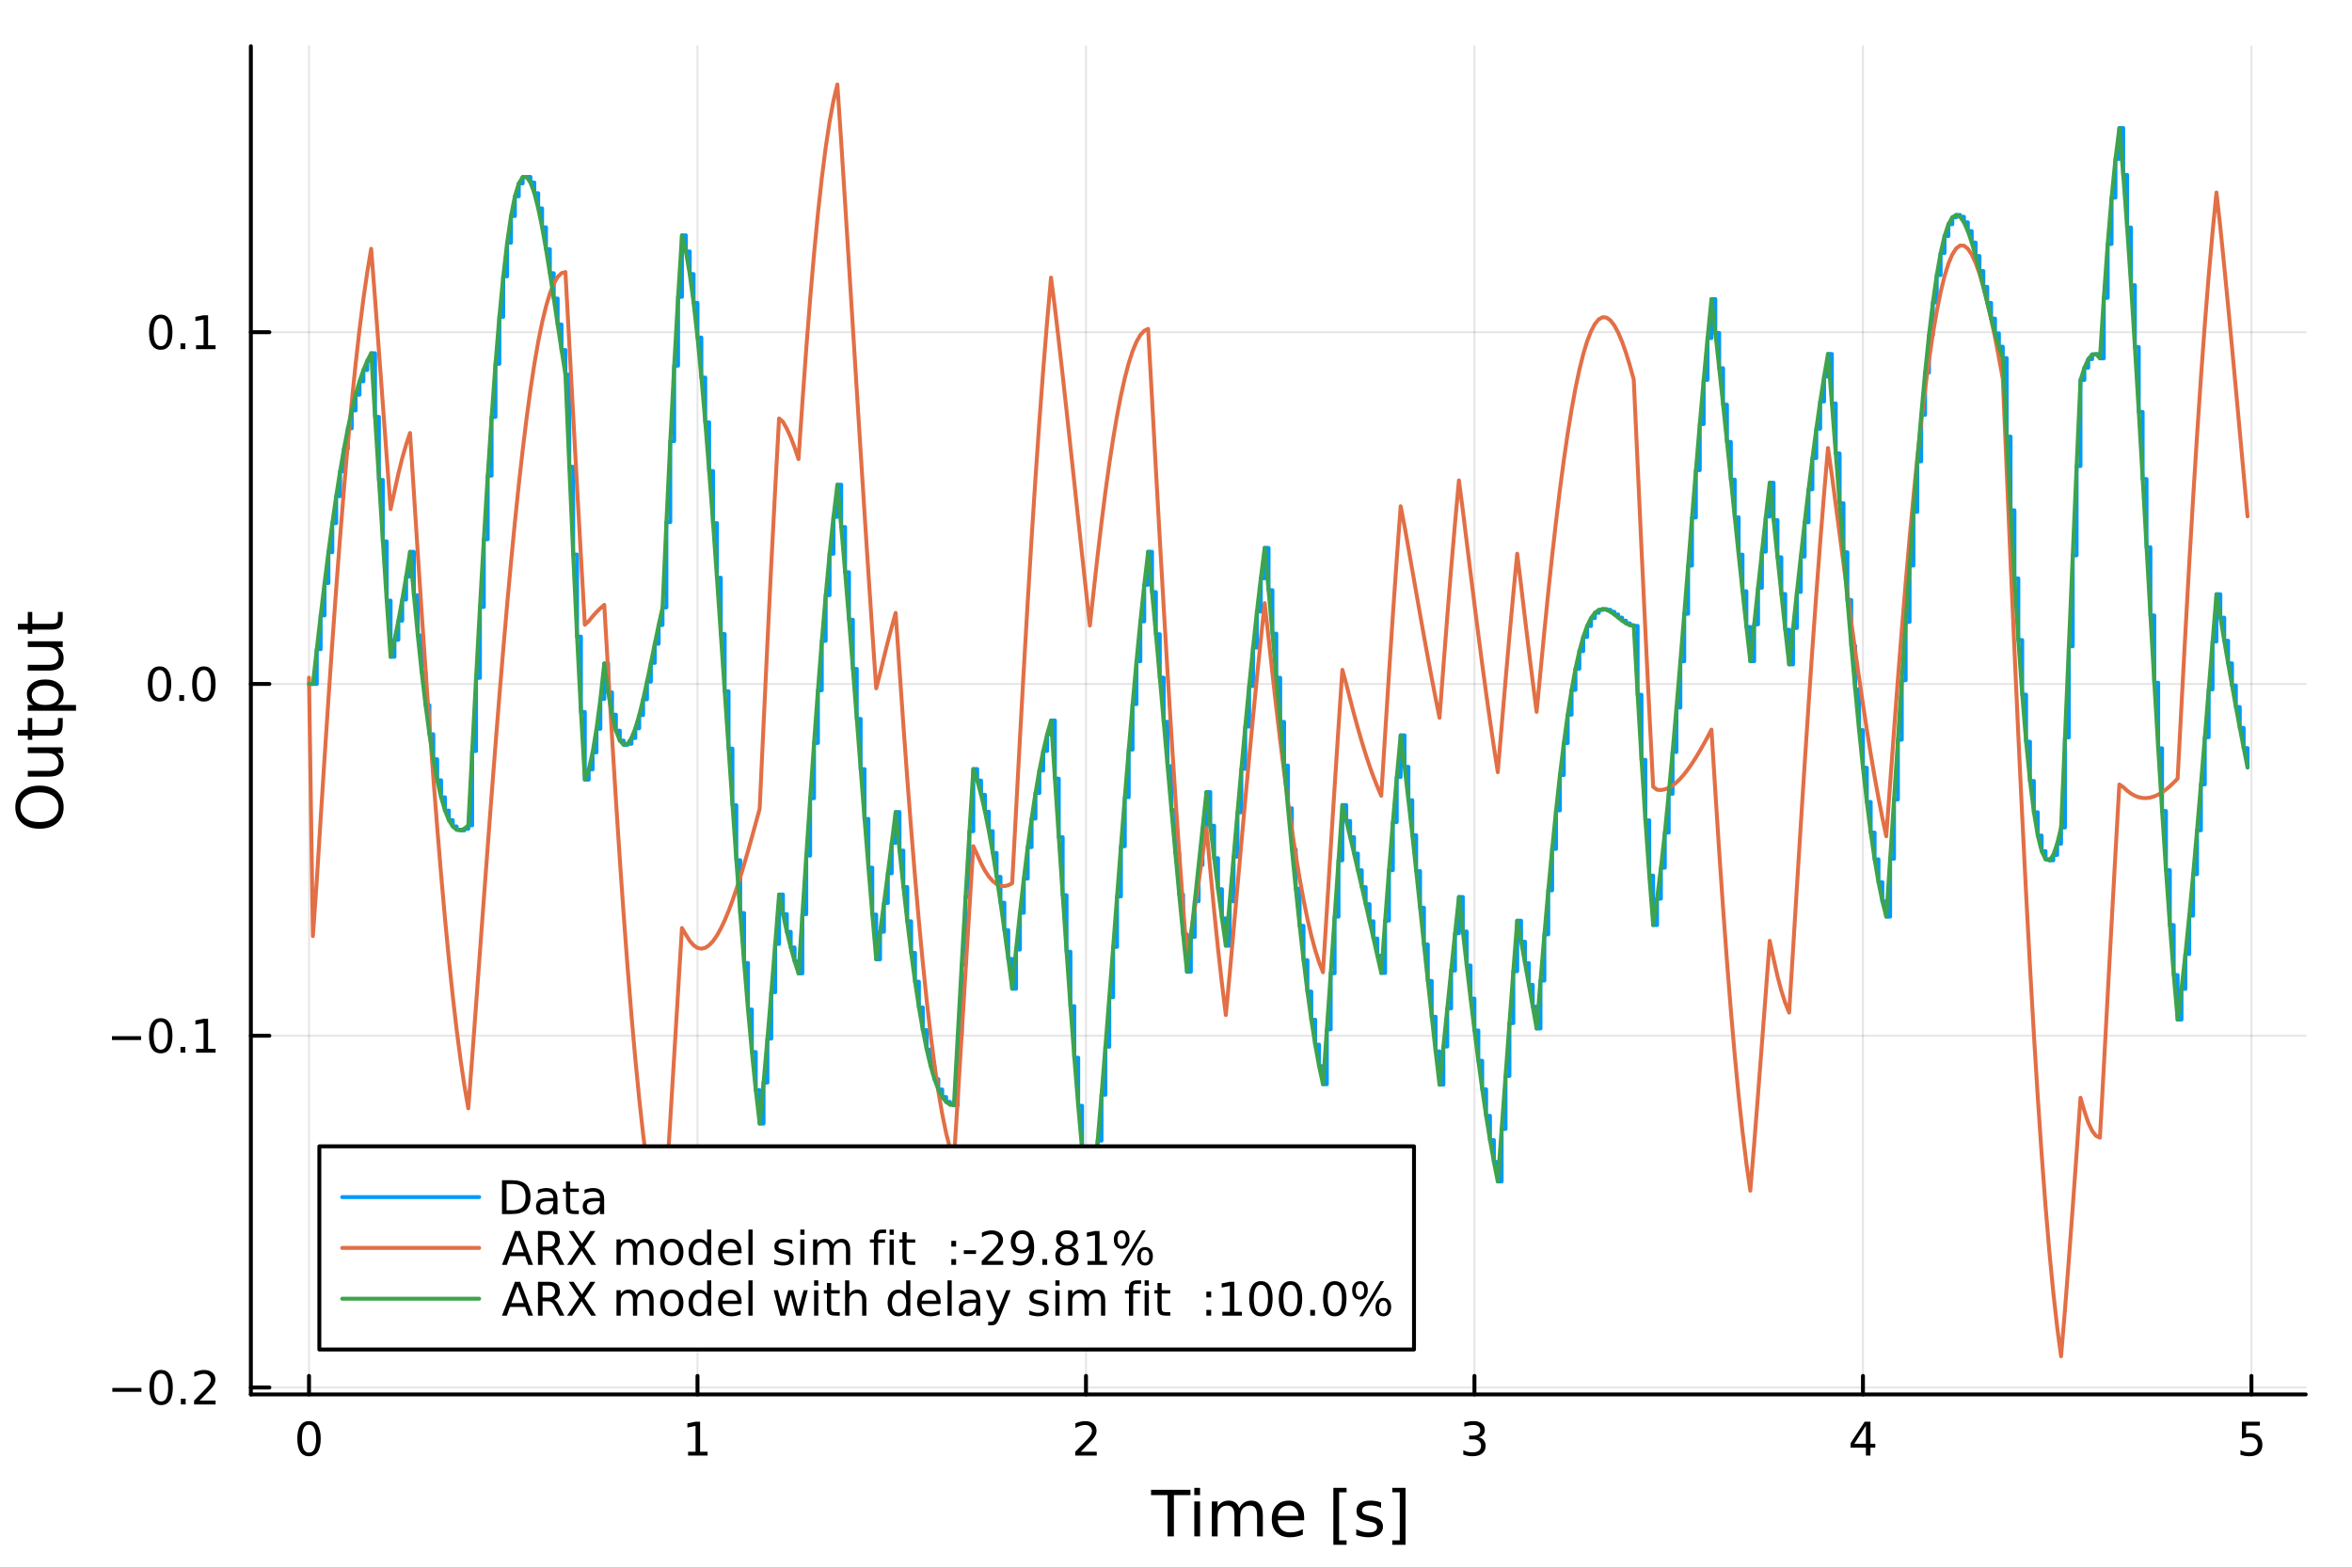 <?xml version="1.0" encoding="utf-8"?>
<svg xmlns="http://www.w3.org/2000/svg" xmlns:xlink="http://www.w3.org/1999/xlink" width="600" height="400" viewBox="0 0 2400 1600">
<rect x="0" y="0" width="2400" height="1600" fill="#333333" stroke="none"/>
<defs>
  <clipPath id="clip040">
    <rect x="0" y="0" width="2400" height="1600"/>
  </clipPath>
</defs>
<path clip-path="url(#clip040)" d="M0 1600 L2400 1600 L2400 0 L0 0  Z" fill="#ffffff" fill-rule="evenodd" fill-opacity="1"/>
<defs>
  <clipPath id="clip041">
    <rect x="480" y="0" width="1681" height="1600"/>
  </clipPath>
</defs>
<path clip-path="url(#clip040)" d="M255.977 1423.18 L2352.76 1423.18 L2352.76 47.244 L255.977 47.244  Z" fill="#ffffff" fill-rule="evenodd" fill-opacity="1"/>
<defs>
  <clipPath id="clip042">
    <rect x="255" y="47" width="2098" height="1377"/>
  </clipPath>
</defs>
<polyline clip-path="url(#clip042)" style="stroke:#000000; stroke-linecap:round; stroke-linejoin:round; stroke-width:2; stroke-opacity:0.1; fill:none" points="315.32,1423.18 315.32,47.244 "/>
<polyline clip-path="url(#clip042)" style="stroke:#000000; stroke-linecap:round; stroke-linejoin:round; stroke-width:2; stroke-opacity:0.1; fill:none" points="711.731,1423.18 711.731,47.244 "/>
<polyline clip-path="url(#clip042)" style="stroke:#000000; stroke-linecap:round; stroke-linejoin:round; stroke-width:2; stroke-opacity:0.1; fill:none" points="1108.14,1423.18 1108.14,47.244 "/>
<polyline clip-path="url(#clip042)" style="stroke:#000000; stroke-linecap:round; stroke-linejoin:round; stroke-width:2; stroke-opacity:0.1; fill:none" points="1504.55,1423.18 1504.55,47.244 "/>
<polyline clip-path="url(#clip042)" style="stroke:#000000; stroke-linecap:round; stroke-linejoin:round; stroke-width:2; stroke-opacity:0.1; fill:none" points="1900.97,1423.18 1900.97,47.244 "/>
<polyline clip-path="url(#clip042)" style="stroke:#000000; stroke-linecap:round; stroke-linejoin:round; stroke-width:2; stroke-opacity:0.1; fill:none" points="2297.38,1423.18 2297.38,47.244 "/>
<polyline clip-path="url(#clip042)" style="stroke:#000000; stroke-linecap:round; stroke-linejoin:round; stroke-width:2; stroke-opacity:0.1; fill:none" points="255.977,1416.1 2352.76,1416.1 "/>
<polyline clip-path="url(#clip042)" style="stroke:#000000; stroke-linecap:round; stroke-linejoin:round; stroke-width:2; stroke-opacity:0.1; fill:none" points="255.977,1057.08 2352.76,1057.08 "/>
<polyline clip-path="url(#clip042)" style="stroke:#000000; stroke-linecap:round; stroke-linejoin:round; stroke-width:2; stroke-opacity:0.1; fill:none" points="255.977,698.063 2352.76,698.063 "/>
<polyline clip-path="url(#clip042)" style="stroke:#000000; stroke-linecap:round; stroke-linejoin:round; stroke-width:2; stroke-opacity:0.1; fill:none" points="255.977,339.045 2352.76,339.045 "/>
<polyline clip-path="url(#clip040)" style="stroke:#000000; stroke-linecap:round; stroke-linejoin:round; stroke-width:4; stroke-opacity:1; fill:none" points="255.977,1423.18 2352.76,1423.18 "/>
<polyline clip-path="url(#clip040)" style="stroke:#000000; stroke-linecap:round; stroke-linejoin:round; stroke-width:4; stroke-opacity:1; fill:none" points="315.32,1423.18 315.32,1404.28 "/>
<polyline clip-path="url(#clip040)" style="stroke:#000000; stroke-linecap:round; stroke-linejoin:round; stroke-width:4; stroke-opacity:1; fill:none" points="711.731,1423.18 711.731,1404.28 "/>
<polyline clip-path="url(#clip040)" style="stroke:#000000; stroke-linecap:round; stroke-linejoin:round; stroke-width:4; stroke-opacity:1; fill:none" points="1108.14,1423.18 1108.14,1404.28 "/>
<polyline clip-path="url(#clip040)" style="stroke:#000000; stroke-linecap:round; stroke-linejoin:round; stroke-width:4; stroke-opacity:1; fill:none" points="1504.55,1423.18 1504.55,1404.28 "/>
<polyline clip-path="url(#clip040)" style="stroke:#000000; stroke-linecap:round; stroke-linejoin:round; stroke-width:4; stroke-opacity:1; fill:none" points="1900.97,1423.18 1900.97,1404.28 "/>
<polyline clip-path="url(#clip040)" style="stroke:#000000; stroke-linecap:round; stroke-linejoin:round; stroke-width:4; stroke-opacity:1; fill:none" points="2297.38,1423.18 2297.38,1404.28 "/>
<path clip-path="url(#clip040)" d="M315.32 1454.1 Q311.709 1454.1 309.88 1457.66 Q308.075 1461.2 308.075 1468.33 Q308.075 1475.44 309.88 1479.01 Q311.709 1482.55 315.32 1482.55 Q318.954 1482.55 320.76 1479.01 Q322.588 1475.44 322.588 1468.33 Q322.588 1461.2 320.76 1457.66 Q318.954 1454.1 315.32 1454.1 M315.32 1450.39 Q321.13 1450.39 324.186 1455 Q327.264 1459.58 327.264 1468.33 Q327.264 1477.06 324.186 1481.67 Q321.13 1486.25 315.32 1486.25 Q309.51 1486.25 306.431 1481.67 Q303.376 1477.06 303.376 1468.33 Q303.376 1459.58 306.431 1455 Q309.51 1450.39 315.32 1450.39 Z" fill="#000000" fill-rule="nonzero" fill-opacity="1" /><path clip-path="url(#clip040)" d="M702.113 1481.64 L709.752 1481.64 L709.752 1455.28 L701.442 1456.95 L701.442 1452.69 L709.706 1451.02 L714.382 1451.02 L714.382 1481.64 L722.021 1481.64 L722.021 1485.58 L702.113 1485.58 L702.113 1481.64 Z" fill="#000000" fill-rule="nonzero" fill-opacity="1" /><path clip-path="url(#clip040)" d="M1102.8 1481.64 L1119.12 1481.64 L1119.12 1485.58 L1097.17 1485.58 L1097.17 1481.64 Q1099.83 1478.89 1104.42 1474.26 Q1109.02 1469.61 1110.2 1468.27 Q1112.45 1465.74 1113.33 1464.01 Q1114.23 1462.25 1114.23 1460.56 Q1114.23 1457.8 1112.29 1456.07 Q1110.37 1454.33 1107.26 1454.33 Q1105.06 1454.33 1102.61 1455.09 Q1100.18 1455.86 1097.4 1457.41 L1097.4 1452.69 Q1100.23 1451.55 1102.68 1450.97 Q1105.13 1450.39 1107.17 1450.39 Q1112.54 1450.39 1115.74 1453.08 Q1118.93 1455.77 1118.93 1460.26 Q1118.93 1462.39 1118.12 1464.31 Q1117.33 1466.2 1115.23 1468.8 Q1114.65 1469.47 1111.55 1472.69 Q1108.44 1475.88 1102.8 1481.64 Z" fill="#000000" fill-rule="nonzero" fill-opacity="1" /><path clip-path="url(#clip040)" d="M1508.8 1466.95 Q1512.16 1467.66 1514.03 1469.93 Q1515.93 1472.2 1515.93 1475.53 Q1515.93 1480.65 1512.41 1483.45 Q1508.89 1486.25 1502.41 1486.25 Q1500.24 1486.25 1497.92 1485.81 Q1495.63 1485.39 1493.18 1484.54 L1493.18 1480.02 Q1495.12 1481.16 1497.44 1481.74 Q1499.75 1482.32 1502.27 1482.32 Q1506.67 1482.32 1508.96 1480.58 Q1511.28 1478.84 1511.28 1475.53 Q1511.28 1472.48 1509.13 1470.77 Q1507 1469.03 1503.18 1469.03 L1499.15 1469.03 L1499.15 1465.19 L1503.36 1465.19 Q1506.81 1465.19 1508.64 1463.82 Q1510.47 1462.43 1510.47 1459.84 Q1510.47 1457.18 1508.57 1455.77 Q1506.7 1454.33 1503.18 1454.33 Q1501.26 1454.33 1499.06 1454.75 Q1496.86 1455.16 1494.22 1456.04 L1494.22 1451.88 Q1496.88 1451.14 1499.2 1450.77 Q1501.53 1450.39 1503.59 1450.39 Q1508.92 1450.39 1512.02 1452.83 Q1515.12 1455.23 1515.12 1459.35 Q1515.12 1462.22 1513.48 1464.21 Q1511.83 1466.18 1508.8 1466.95 Z" fill="#000000" fill-rule="nonzero" fill-opacity="1" /><path clip-path="url(#clip040)" d="M1903.98 1455.09 L1892.17 1473.54 L1903.98 1473.54 L1903.98 1455.09 M1902.75 1451.02 L1908.63 1451.02 L1908.63 1473.54 L1913.56 1473.54 L1913.56 1477.43 L1908.63 1477.43 L1908.63 1485.58 L1903.98 1485.58 L1903.98 1477.43 L1888.37 1477.43 L1888.37 1472.92 L1902.75 1451.02 Z" fill="#000000" fill-rule="nonzero" fill-opacity="1" /><path clip-path="url(#clip040)" d="M2287.66 1451.02 L2306.01 1451.02 L2306.01 1454.96 L2291.94 1454.96 L2291.94 1463.43 Q2292.96 1463.08 2293.97 1462.92 Q2294.99 1462.73 2296.01 1462.73 Q2301.8 1462.73 2305.18 1465.9 Q2308.56 1469.08 2308.56 1474.49 Q2308.56 1480.07 2305.09 1483.17 Q2301.61 1486.25 2295.29 1486.25 Q2293.12 1486.25 2290.85 1485.88 Q2288.6 1485.51 2286.2 1484.77 L2286.2 1480.07 Q2288.28 1481.2 2290.5 1481.76 Q2292.72 1482.32 2295.2 1482.32 Q2299.21 1482.32 2301.54 1480.21 Q2303.88 1478.1 2303.88 1474.49 Q2303.88 1470.88 2301.54 1468.77 Q2299.21 1466.67 2295.2 1466.67 Q2293.33 1466.67 2291.45 1467.08 Q2289.6 1467.5 2287.66 1468.38 L2287.66 1451.02 Z" fill="#000000" fill-rule="nonzero" fill-opacity="1" /><path clip-path="url(#clip040)" d="M1174.54 1520.52 L1214.74 1520.52 L1214.74 1525.93 L1197.87 1525.93 L1197.87 1568.04 L1191.41 1568.04 L1191.41 1525.93 L1174.54 1525.93 L1174.54 1520.52 Z" fill="#000000" fill-rule="nonzero" fill-opacity="1" /><path clip-path="url(#clip040)" d="M1218.68 1532.4 L1224.54 1532.4 L1224.54 1568.04 L1218.68 1568.04 L1218.68 1532.4 M1218.68 1518.52 L1224.54 1518.52 L1224.54 1525.93 L1218.68 1525.93 L1218.68 1518.52 Z" fill="#000000" fill-rule="nonzero" fill-opacity="1" /><path clip-path="url(#clip040)" d="M1264.55 1539.24 Q1266.75 1535.29 1269.8 1533.41 Q1272.86 1531.54 1276.99 1531.54 Q1282.56 1531.54 1285.59 1535.45 Q1288.61 1539.33 1288.61 1546.53 L1288.61 1568.04 L1282.72 1568.04 L1282.72 1546.72 Q1282.72 1541.59 1280.91 1539.11 Q1279.09 1536.63 1275.37 1536.63 Q1270.82 1536.63 1268.18 1539.65 Q1265.54 1542.68 1265.54 1547.9 L1265.54 1568.04 L1259.65 1568.04 L1259.65 1546.72 Q1259.65 1541.56 1257.83 1539.11 Q1256.02 1536.63 1252.23 1536.63 Q1247.74 1536.63 1245.1 1539.68 Q1242.46 1542.71 1242.46 1547.9 L1242.46 1568.04 L1236.57 1568.04 L1236.57 1532.4 L1242.46 1532.4 L1242.46 1537.93 Q1244.47 1534.66 1247.27 1533.1 Q1250.07 1531.54 1253.92 1531.54 Q1257.8 1531.54 1260.51 1533.51 Q1263.24 1535.48 1264.55 1539.24 Z" fill="#000000" fill-rule="nonzero" fill-opacity="1" /><path clip-path="url(#clip040)" d="M1330.78 1548.76 L1330.78 1551.62 L1303.86 1551.62 Q1304.24 1557.67 1307.49 1560.85 Q1310.76 1564 1316.59 1564 Q1319.96 1564 1323.11 1563.17 Q1326.3 1562.35 1329.42 1560.69 L1329.42 1566.23 Q1326.26 1567.57 1322.95 1568.27 Q1319.64 1568.97 1316.24 1568.97 Q1307.71 1568.97 1302.71 1564 Q1297.75 1559.04 1297.75 1550.57 Q1297.75 1541.82 1302.46 1536.69 Q1307.2 1531.54 1315.22 1531.54 Q1322.41 1531.54 1326.58 1536.18 Q1330.78 1540.8 1330.78 1548.76 M1324.93 1547.04 Q1324.86 1542.23 1322.22 1539.37 Q1319.61 1536.5 1315.28 1536.5 Q1310.38 1536.5 1307.42 1539.27 Q1304.49 1542.04 1304.05 1547.07 L1324.93 1547.04 Z" fill="#000000" fill-rule="nonzero" fill-opacity="1" /><path clip-path="url(#clip040)" d="M1360.58 1518.52 L1374.07 1518.52 L1374.07 1523.07 L1366.43 1523.07 L1366.43 1572.09 L1374.07 1572.09 L1374.07 1576.64 L1360.58 1576.64 L1360.58 1518.52 Z" fill="#000000" fill-rule="nonzero" fill-opacity="1" /><path clip-path="url(#clip040)" d="M1409.27 1533.45 L1409.27 1538.98 Q1406.79 1537.71 1404.12 1537.07 Q1401.44 1536.44 1398.58 1536.44 Q1394.22 1536.44 1392.02 1537.77 Q1389.86 1539.11 1389.86 1541.79 Q1389.86 1543.82 1391.42 1545 Q1392.98 1546.15 1397.69 1547.2 L1399.69 1547.64 Q1405.93 1548.98 1408.54 1551.43 Q1411.18 1553.85 1411.18 1558.21 Q1411.18 1563.17 1407.24 1566.07 Q1403.32 1568.97 1396.45 1568.97 Q1393.58 1568.97 1390.46 1568.39 Q1387.38 1567.85 1383.94 1566.74 L1383.94 1560.69 Q1387.18 1562.38 1390.34 1563.24 Q1393.49 1564.07 1396.57 1564.07 Q1400.71 1564.07 1402.94 1562.66 Q1405.17 1561.23 1405.17 1558.65 Q1405.17 1556.27 1403.54 1554.99 Q1401.95 1553.72 1396.51 1552.54 L1394.47 1552.07 Q1389.03 1550.92 1386.61 1548.56 Q1384.19 1546.18 1384.19 1542.04 Q1384.19 1537.01 1387.76 1534.27 Q1391.32 1531.54 1397.88 1531.54 Q1401.13 1531.54 1403.99 1532.01 Q1406.85 1532.49 1409.27 1533.45 Z" fill="#000000" fill-rule="nonzero" fill-opacity="1" /><path clip-path="url(#clip040)" d="M1434.2 1518.52 L1434.2 1576.64 L1420.7 1576.64 L1420.7 1572.09 L1428.31 1572.09 L1428.31 1523.07 L1420.7 1523.07 L1420.7 1518.52 L1434.2 1518.52 Z" fill="#000000" fill-rule="nonzero" fill-opacity="1" /><polyline clip-path="url(#clip040)" style="stroke:#000000; stroke-linecap:round; stroke-linejoin:round; stroke-width:4; stroke-opacity:1; fill:none" points="255.977,1423.18 255.977,47.244 "/>
<polyline clip-path="url(#clip040)" style="stroke:#000000; stroke-linecap:round; stroke-linejoin:round; stroke-width:4; stroke-opacity:1; fill:none" points="255.977,1416.1 274.875,1416.1 "/>
<polyline clip-path="url(#clip040)" style="stroke:#000000; stroke-linecap:round; stroke-linejoin:round; stroke-width:4; stroke-opacity:1; fill:none" points="255.977,1057.08 274.875,1057.08 "/>
<polyline clip-path="url(#clip040)" style="stroke:#000000; stroke-linecap:round; stroke-linejoin:round; stroke-width:4; stroke-opacity:1; fill:none" points="255.977,698.063 274.875,698.063 "/>
<polyline clip-path="url(#clip040)" style="stroke:#000000; stroke-linecap:round; stroke-linejoin:round; stroke-width:4; stroke-opacity:1; fill:none" points="255.977,339.045 274.875,339.045 "/>
<path clip-path="url(#clip040)" d="M114.631 1416.55 L144.306 1416.55 L144.306 1420.49 L114.631 1420.49 L114.631 1416.55 Z" fill="#000000" fill-rule="nonzero" fill-opacity="1" /><path clip-path="url(#clip040)" d="M164.399 1401.9 Q160.788 1401.9 158.959 1405.46 Q157.153 1409.01 157.153 1416.14 Q157.153 1423.24 158.959 1426.81 Q160.788 1430.35 164.399 1430.35 Q168.033 1430.35 169.839 1426.81 Q171.667 1423.24 171.667 1416.14 Q171.667 1409.01 169.839 1405.46 Q168.033 1401.9 164.399 1401.9 M164.399 1398.2 Q170.209 1398.2 173.264 1402.8 Q176.343 1407.39 176.343 1416.14 Q176.343 1424.86 173.264 1429.47 Q170.209 1434.05 164.399 1434.05 Q158.589 1434.05 155.51 1429.47 Q152.454 1424.86 152.454 1416.14 Q152.454 1407.39 155.51 1402.8 Q158.589 1398.2 164.399 1398.2 Z" fill="#000000" fill-rule="nonzero" fill-opacity="1" /><path clip-path="url(#clip040)" d="M184.561 1427.5 L189.445 1427.5 L189.445 1433.38 L184.561 1433.38 L184.561 1427.5 Z" fill="#000000" fill-rule="nonzero" fill-opacity="1" /><path clip-path="url(#clip040)" d="M203.658 1429.45 L219.977 1429.45 L219.977 1433.38 L198.033 1433.38 L198.033 1429.45 Q200.695 1426.69 205.278 1422.06 Q209.885 1417.41 211.065 1416.07 Q213.311 1413.54 214.19 1411.81 Q215.093 1410.05 215.093 1408.36 Q215.093 1405.6 213.149 1403.87 Q211.227 1402.13 208.125 1402.13 Q205.926 1402.13 203.473 1402.9 Q201.042 1403.66 198.264 1405.21 L198.264 1400.49 Q201.088 1399.35 203.542 1398.77 Q205.996 1398.2 208.033 1398.2 Q213.403 1398.2 216.598 1400.88 Q219.792 1403.57 219.792 1408.06 Q219.792 1410.19 218.982 1412.11 Q218.195 1414.01 216.088 1416.6 Q215.51 1417.27 212.408 1420.49 Q209.306 1423.68 203.658 1429.45 Z" fill="#000000" fill-rule="nonzero" fill-opacity="1" /><path clip-path="url(#clip040)" d="M114.26 1057.53 L143.936 1057.53 L143.936 1061.47 L114.26 1061.47 L114.26 1057.53 Z" fill="#000000" fill-rule="nonzero" fill-opacity="1" /><path clip-path="url(#clip040)" d="M164.028 1042.88 Q160.417 1042.88 158.589 1046.45 Q156.783 1049.99 156.783 1057.12 Q156.783 1064.22 158.589 1067.79 Q160.417 1071.33 164.028 1071.33 Q167.663 1071.33 169.468 1067.79 Q171.297 1064.22 171.297 1057.12 Q171.297 1049.99 169.468 1046.45 Q167.663 1042.88 164.028 1042.88 M164.028 1039.18 Q169.839 1039.18 172.894 1043.78 Q175.973 1048.37 175.973 1057.12 Q175.973 1065.84 172.894 1070.45 Q169.839 1075.03 164.028 1075.03 Q158.218 1075.03 155.14 1070.45 Q152.084 1065.84 152.084 1057.12 Q152.084 1048.37 155.14 1043.78 Q158.218 1039.18 164.028 1039.18 Z" fill="#000000" fill-rule="nonzero" fill-opacity="1" /><path clip-path="url(#clip040)" d="M184.19 1068.48 L189.075 1068.48 L189.075 1074.36 L184.19 1074.36 L184.19 1068.48 Z" fill="#000000" fill-rule="nonzero" fill-opacity="1" /><path clip-path="url(#clip040)" d="M200.07 1070.43 L207.709 1070.43 L207.709 1044.06 L199.399 1045.73 L199.399 1041.47 L207.662 1039.8 L212.338 1039.8 L212.338 1070.43 L219.977 1070.43 L219.977 1074.36 L200.07 1074.36 L200.07 1070.43 Z" fill="#000000" fill-rule="nonzero" fill-opacity="1" /><path clip-path="url(#clip040)" d="M162.802 683.862 Q159.19 683.862 157.362 687.427 Q155.556 690.969 155.556 698.098 Q155.556 705.205 157.362 708.769 Q159.19 712.311 162.802 712.311 Q166.436 712.311 168.241 708.769 Q170.07 705.205 170.07 698.098 Q170.07 690.969 168.241 687.427 Q166.436 683.862 162.802 683.862 M162.802 680.158 Q168.612 680.158 171.667 684.765 Q174.746 689.348 174.746 698.098 Q174.746 706.825 171.667 711.431 Q168.612 716.015 162.802 716.015 Q156.991 716.015 153.913 711.431 Q150.857 706.825 150.857 698.098 Q150.857 689.348 153.913 684.765 Q156.991 680.158 162.802 680.158 Z" fill="#000000" fill-rule="nonzero" fill-opacity="1" /><path clip-path="url(#clip040)" d="M182.963 709.464 L187.848 709.464 L187.848 715.343 L182.963 715.343 L182.963 709.464 Z" fill="#000000" fill-rule="nonzero" fill-opacity="1" /><path clip-path="url(#clip040)" d="M208.033 683.862 Q204.422 683.862 202.593 687.427 Q200.787 690.969 200.787 698.098 Q200.787 705.205 202.593 708.769 Q204.422 712.311 208.033 712.311 Q211.667 712.311 213.473 708.769 Q215.301 705.205 215.301 698.098 Q215.301 690.969 213.473 687.427 Q211.667 683.862 208.033 683.862 M208.033 680.158 Q213.843 680.158 216.898 684.765 Q219.977 689.348 219.977 698.098 Q219.977 706.825 216.898 711.431 Q213.843 716.015 208.033 716.015 Q202.223 716.015 199.144 711.431 Q196.088 706.825 196.088 698.098 Q196.088 689.348 199.144 684.765 Q202.223 680.158 208.033 680.158 Z" fill="#000000" fill-rule="nonzero" fill-opacity="1" /><path clip-path="url(#clip040)" d="M164.028 324.843 Q160.417 324.843 158.589 328.408 Q156.783 331.95 156.783 339.079 Q156.783 346.186 158.589 349.751 Q160.417 353.292 164.028 353.292 Q167.663 353.292 169.468 349.751 Q171.297 346.186 171.297 339.079 Q171.297 331.95 169.468 328.408 Q167.663 324.843 164.028 324.843 M164.028 321.14 Q169.839 321.14 172.894 325.746 Q175.973 330.329 175.973 339.079 Q175.973 347.806 172.894 352.413 Q169.839 356.996 164.028 356.996 Q158.218 356.996 155.14 352.413 Q152.084 347.806 152.084 339.079 Q152.084 330.329 155.14 325.746 Q158.218 321.14 164.028 321.14 Z" fill="#000000" fill-rule="nonzero" fill-opacity="1" /><path clip-path="url(#clip040)" d="M184.19 350.445 L189.075 350.445 L189.075 356.325 L184.19 356.325 L184.19 350.445 Z" fill="#000000" fill-rule="nonzero" fill-opacity="1" /><path clip-path="url(#clip040)" d="M200.07 352.389 L207.709 352.389 L207.709 326.024 L199.399 327.69 L199.399 323.431 L207.662 321.765 L212.338 321.765 L212.338 352.389 L219.977 352.389 L219.977 356.325 L200.07 356.325 L200.07 352.389 Z" fill="#000000" fill-rule="nonzero" fill-opacity="1" /><path clip-path="url(#clip040)" d="M20.845 823.791 Q20.845 830.793 26.064 834.931 Q31.284 839.037 40.292 839.037 Q49.267 839.037 54.487 834.931 Q59.707 830.793 59.707 823.791 Q59.707 816.788 54.487 812.714 Q49.267 808.609 40.292 808.609 Q31.284 808.609 26.064 812.714 Q20.845 816.788 20.845 823.791 M15.625 823.791 Q15.625 813.797 22.341 807.813 Q29.025 801.829 40.292 801.829 Q51.527 801.829 58.243 807.813 Q64.927 813.797 64.927 823.791 Q64.927 833.817 58.243 839.832 Q51.559 845.816 40.292 845.816 Q29.025 845.816 22.341 839.832 Q15.625 833.817 15.625 823.791 Z" fill="#000000" fill-rule="nonzero" fill-opacity="1" /><path clip-path="url(#clip040)" d="M49.936 792.631 L28.356 792.631 L28.356 786.774 L49.713 786.774 Q54.774 786.774 57.32 784.801 Q59.835 782.827 59.835 778.881 Q59.835 774.138 56.811 771.401 Q53.787 768.632 48.567 768.632 L28.356 768.632 L28.356 762.775 L64.004 762.775 L64.004 768.632 L58.53 768.632 Q61.776 770.764 63.368 773.597 Q64.927 776.398 64.927 780.122 Q64.927 786.265 61.108 789.448 Q57.288 792.631 49.936 792.631 M27.497 777.894 L27.497 777.894 Z" fill="#000000" fill-rule="nonzero" fill-opacity="1" /><path clip-path="url(#clip040)" d="M18.235 744.92 L28.356 744.92 L28.356 732.857 L32.908 732.857 L32.908 744.92 L52.259 744.92 Q56.62 744.92 57.861 743.742 Q59.103 742.533 59.103 738.872 L59.103 732.857 L64.004 732.857 L64.004 738.872 Q64.004 745.652 61.49 748.23 Q58.943 750.808 52.259 750.808 L32.908 750.808 L32.908 755.105 L28.356 755.105 L28.356 750.808 L18.235 750.808 L18.235 744.92 Z" fill="#000000" fill-rule="nonzero" fill-opacity="1" /><path clip-path="url(#clip040)" d="M58.657 719.489 L77.563 719.489 L77.563 725.377 L28.356 725.377 L28.356 719.489 L33.767 719.489 Q30.584 717.643 29.056 714.842 Q27.497 712.009 27.497 708.094 Q27.497 701.601 32.653 697.559 Q37.809 693.485 46.212 693.485 Q54.615 693.485 59.771 697.559 Q64.927 701.601 64.927 708.094 Q64.927 712.009 63.399 714.842 Q61.84 717.643 58.657 719.489 M46.212 699.564 Q39.751 699.564 36.09 702.238 Q32.398 704.879 32.398 709.526 Q32.398 714.173 36.09 716.847 Q39.751 719.489 46.212 719.489 Q52.673 719.489 56.365 716.847 Q60.026 714.173 60.026 709.526 Q60.026 704.879 56.365 702.238 Q52.673 699.564 46.212 699.564 Z" fill="#000000" fill-rule="nonzero" fill-opacity="1" /><path clip-path="url(#clip040)" d="M49.936 684.382 L28.356 684.382 L28.356 678.525 L49.713 678.525 Q54.774 678.525 57.32 676.552 Q59.835 674.579 59.835 670.632 Q59.835 665.889 56.811 663.152 Q53.787 660.383 48.567 660.383 L28.356 660.383 L28.356 654.527 L64.004 654.527 L64.004 660.383 L58.53 660.383 Q61.776 662.516 63.368 665.348 Q64.927 668.149 64.927 671.873 Q64.927 678.016 61.108 681.199 Q57.288 684.382 49.936 684.382 M27.497 669.645 L27.497 669.645 Z" fill="#000000" fill-rule="nonzero" fill-opacity="1" /><path clip-path="url(#clip040)" d="M18.235 636.671 L28.356 636.671 L28.356 624.608 L32.908 624.608 L32.908 636.671 L52.259 636.671 Q56.62 636.671 57.861 635.493 Q59.103 634.284 59.103 630.623 L59.103 624.608 L64.004 624.608 L64.004 630.623 Q64.004 637.403 61.49 639.981 Q58.943 642.559 52.259 642.559 L32.908 642.559 L32.908 646.856 L28.356 646.856 L28.356 642.559 L18.235 642.559 L18.235 636.671 Z" fill="#000000" fill-rule="nonzero" fill-opacity="1" /><polyline clip-path="url(#clip042)" style="stroke:#009af9; stroke-linecap:round; stroke-linejoin:round; stroke-width:4; stroke-opacity:1; fill:none" points="315.32,698.063 319.284,698.063 323.248,698.063 323.248,662.577 327.212,662.577 327.212,628.135 331.176,628.135 331.176,595.041 335.141,595.041 335.141,563.565 339.105,563.565 339.105,533.94 343.069,533.94 343.069,506.36 347.033,506.36 347.033,480.978 350.997,480.978 350.997,457.898 354.961,457.898 354.961,437.184 358.925,437.184 358.925,418.851 362.889,418.851 362.889,402.871 366.853,402.871 366.853,389.176 370.818,389.176 370.818,377.654 374.782,377.654 374.782,368.161 378.746,368.161 378.746,360.517 382.71,360.517 382.71,425.49 386.674,425.49 386.674,489.785 390.638,489.785 390.638,552.55 394.602,552.55 394.602,612.983 398.566,612.983 398.566,670.35 402.53,670.35 402.53,653.02 406.495,653.02 406.495,633.489 410.459,633.489 410.459,611.891 414.423,611.891 414.423,588.398 418.387,588.398 418.387,563.221 422.351,563.221 422.351,607.572 426.315,607.572 426.315,648.649 430.279,648.649 430.279,686.13 434.243,686.13 434.243,719.769 438.208,719.769 438.208,749.397 442.172,749.397 442.172,774.929 446.136,774.929 446.136,796.357 450.1,796.357 450.1,813.749 454.064,813.749 454.064,827.249 458.028,827.249 458.028,837.069 461.992,837.069 461.992,843.482 465.956,843.482 465.956,846.82 469.92,846.82 469.92,847.458 473.885,847.458 473.885,845.811 477.849,845.811 477.849,842.325 481.813,842.325 481.813,766.49 485.777,766.49 485.777,691.844 489.741,691.844 489.741,619.466 493.705,619.466 493.705,550.363 497.669,550.363 497.669,485.448 501.633,485.448 501.633,425.532 505.597,425.532 505.597,371.306 509.562,371.306 509.562,323.33 513.526,323.33 513.526,282.029 517.49,282.029 517.49,247.69 521.454,247.69 521.454,220.454 525.418,220.454 525.418,200.323 529.382,200.323 529.382,187.163 533.346,187.163 533.346,180.71 537.31,180.71 537.31,180.577 541.275,180.577 541.275,186.27 545.239,186.27 545.239,197.197 549.203,197.197 549.203,212.682 553.167,212.682 553.167,231.985 557.131,231.985 557.131,254.315 561.095,254.315 561.095,278.846 565.059,278.846 565.059,304.738 569.023,304.738 569.023,331.152 572.987,331.152 572.987,357.265 576.952,357.265 576.952,382.289 580.916,382.289 580.916,476.456 584.88,476.456 584.88,566.02 588.844,566.02 588.844,649.768 592.808,649.768 592.808,726.635 596.772,726.635 596.772,795.715 600.736,795.715 600.736,785.307 604.7,785.307 604.7,767.933 608.664,767.933 608.664,743.843 612.629,743.843 612.629,713.418 616.593,713.418 616.593,677.152 620.557,677.152 620.557,706.619 624.521,706.619 624.521,729.44 628.485,729.44 628.485,745.771 632.449,745.771 632.449,755.885 636.413,755.885 636.413,760.165 640.377,760.165 640.377,759.096 644.341,759.096 644.341,753.247 648.306,753.247 648.306,743.262 652.27,743.262 652.27,729.843 656.234,729.843 656.234,713.736 660.198,713.736 660.198,695.711 664.162,695.711 664.162,676.553 668.126,676.553 668.126,657.04 672.09,657.04 672.09,637.932 676.054,637.932 676.054,619.952 680.019,619.952 680.019,532.806 683.983,532.806 683.983,450.176 687.947,450.176 687.947,373.216 691.911,373.216 691.911,302.937 695.875,302.937 695.875,240.193 699.839,240.193 699.839,256.64 703.803,256.64 703.803,279.719 707.767,279.719 707.767,309.147 711.731,309.147 711.731,344.52 715.696,344.52 715.696,385.327 719.66,385.327 719.66,430.96 723.624,430.96 723.624,480.731 727.588,480.731 727.588,533.889 731.552,533.889 731.552,589.633 735.516,589.633 735.516,647.133 739.48,647.133 739.48,705.543 743.444,705.543 743.444,764.025 747.408,764.025 747.408,821.756 751.373,821.756 751.373,877.953 755.337,877.953 755.337,931.881 759.301,931.881 759.301,982.868 763.265,982.868 763.265,1030.32 767.229,1030.32 767.229,1073.72 771.193,1073.72 771.193,1112.64 775.157,1112.64 775.157,1146.77 779.121,1146.77 779.121,1104.91 783.085,1104.91 783.085,1060 787.05,1060 787.05,1012.62 791.014,1012.62 791.014,963.403 794.978,963.403 794.978,912.981 798.942,912.981 798.942,932.982 802.906,932.982 802.906,950.987 806.87,950.987 806.87,967.02 810.834,967.02 810.834,981.141 814.798,981.141 814.798,993.44 818.763,993.44 818.763,933.065 822.727,933.065 822.727,873.231 826.691,873.231 826.691,814.713 830.655,814.713 830.655,758.242 834.619,758.242 834.619,704.49 838.583,704.49 838.583,654.063 842.547,654.063 842.547,607.482 846.511,607.482 846.511,565.184 850.475,565.184 850.475,527.514 854.44,527.514 854.44,494.715 858.404,494.715 858.404,537.907 862.368,537.907 862.368,584.073 866.332,584.073 866.332,632.556 870.296,632.556 870.296,682.672 874.26,682.672 874.26,733.72 878.224,733.72 878.224,784.998 882.188,784.998 882.188,835.82 886.152,835.82 886.152,885.521 890.117,885.521 890.117,933.478 894.081,933.478 894.081,979.117 898.045,979.117 898.045,950.949 902.009,950.949 902.009,921.591 905.973,921.591 905.973,891.276 909.937,891.276 909.937,860.25 913.901,860.25 913.901,828.772 917.865,828.772 917.865,868.079 921.829,868.079 921.829,905.368 925.794,905.368 925.794,940.294 929.758,940.294 929.758,972.562 933.722,972.562 933.722,1001.94 937.686,1001.94 937.686,1028.24 941.65,1028.24 941.65,1051.36 945.614,1051.36 945.614,1071.25 949.578,1071.25 949.578,1087.92 953.542,1087.92 953.542,1101.44 957.507,1101.44 957.507,1111.94 961.471,1111.94 961.471,1119.6 965.435,1119.6 965.435,1124.65 969.399,1124.65 969.399,1127.36 973.363,1127.36 973.363,1128.04 977.327,1128.04 977.327,1056.04 981.291,1056.04 981.291,984.782 985.255,984.782 985.255,915.244 989.219,915.244 989.219,848.335 993.184,848.335 993.184,784.894 997.148,784.894 997.148,796.646 1001.11,796.646 1001.11,811.174 1005.08,811.174 1005.08,828.411 1009.04,828.411 1009.04,848.237 1013,848.237 1013,870.479 1016.97,870.479 1016.97,894.921 1020.93,894.921 1020.93,921.306 1024.9,921.306 1024.9,949.344 1028.86,949.344 1028.86,978.719 1032.82,978.719 1032.82,1009.09 1036.79,1009.09 1036.79,969.143 1040.75,969.143 1040.75,931.58 1044.72,931.58 1044.72,896.655 1048.68,896.655 1048.68,864.566 1052.65,864.566 1052.65,835.451 1056.61,835.451 1056.61,809.391 1060.57,809.391 1060.57,786.409 1064.54,786.409 1064.54,766.469 1068.5,766.469 1068.5,749.482 1072.47,749.482 1072.47,735.306 1076.43,735.306 1076.43,794.727 1080.39,794.727 1080.39,854.449 1084.36,854.449 1084.36,913.6 1088.32,913.6 1088.32,971.343 1092.29,971.343 1092.29,1026.89 1096.25,1026.89 1096.25,1079.51 1100.21,1079.51 1100.21,1128.57 1104.18,1128.57 1104.18,1173.49 1108.14,1173.49 1108.14,1213.81 1112.11,1213.81 1112.11,1249.16 1116.07,1249.16 1116.07,1208.31 1120.04,1208.31 1120.04,1164.17 1124,1164.17 1124,1117.3 1127.96,1117.3 1127.96,1068.3 1131.93,1068.3 1131.93,1017.79 1135.89,1017.79 1135.89,966.428 1139.86,966.428 1139.86,914.851 1143.82,914.851 1143.82,863.694 1147.78,863.694 1147.78,813.568 1151.75,813.568 1151.75,765.051 1155.71,765.051 1155.71,718.673 1159.68,718.673 1159.68,674.912 1163.64,674.912 1163.64,634.184 1167.6,634.184 1167.6,596.836 1171.57,596.836 1171.57,563.143 1175.53,563.143 1175.53,604.275 1179.5,604.275 1179.5,647.29 1183.46,647.29 1183.46,691.622 1187.43,691.622 1187.43,736.698 1191.39,736.698 1191.39,781.94 1195.35,781.94 1195.35,826.784 1199.32,826.784 1199.32,870.683 1203.28,870.683 1203.28,913.124 1207.25,913.124 1207.25,953.636 1211.21,953.636 1211.21,991.794 1215.17,991.794 1215.17,956.256 1219.14,956.256 1219.14,919.78 1223.1,919.78 1223.1,882.729 1227.07,882.729 1227.07,845.471 1231.03,845.471 1231.03,808.369 1234.99,808.369 1234.99,842.753 1238.96,842.753 1238.96,875.895 1242.92,875.895 1242.92,907.505 1246.89,907.505 1246.89,937.328 1250.85,937.328 1250.85,965.151 1254.82,965.151 1254.82,919.826 1258.78,919.826 1258.78,874.29 1262.74,874.29 1262.74,829.066 1266.71,829.066 1266.71,784.658 1270.67,784.658 1270.67,741.545 1274.64,741.545 1274.64,700.167 1278.6,700.167 1278.6,660.924 1282.56,660.924 1282.56,624.162 1286.53,624.162 1286.53,590.175 1290.49,590.175 1290.49,559.196 1294.46,559.196 1294.46,602.368 1298.42,602.368 1298.42,646.734 1302.38,646.734 1302.38,691.73 1306.35,691.73 1306.35,736.796 1310.31,736.796 1310.31,781.381 1314.28,781.381 1314.28,824.958 1318.24,824.958 1318.24,867.032 1322.21,867.032 1322.21,907.147 1326.17,907.147 1326.17,944.899 1330.13,944.899 1330.13,979.936 1334.1,979.936 1334.1,1011.97 1338.06,1011.97 1338.06,1040.77 1342.03,1040.77 1342.03,1066.19 1345.99,1066.19 1345.99,1088.12 1349.95,1088.12 1349.95,1106.56 1353.92,1106.56 1353.92,1050.56 1357.88,1050.56 1357.88,993.306 1361.85,993.306 1361.85,935.566 1365.81,935.566 1365.81,878.102 1369.77,878.102 1369.77,821.653 1373.74,821.653 1373.74,837.894 1377.7,837.894 1377.7,854.41 1381.67,854.41 1381.67,871.185 1385.63,871.185 1385.63,888.193 1389.6,888.193 1389.6,905.404 1393.56,905.404 1393.56,922.781 1397.52,922.781 1397.52,940.28 1401.49,940.28 1401.49,957.856 1405.45,957.856 1405.45,975.457 1409.42,975.457 1409.42,993.032 1413.38,993.032 1413.38,939.555 1417.34,939.555 1417.34,888.037 1421.31,888.037 1421.31,839.032 1425.27,839.032 1425.27,793.03 1429.24,793.03 1429.24,750.453 1433.2,750.453 1433.2,782.622 1437.16,782.622 1437.16,816.736 1441.13,816.736 1441.13,852.374 1445.09,852.374 1445.09,889.092 1449.06,889.092 1449.06,926.436 1453.02,926.436 1453.02,963.949 1456.98,963.949 1456.98,1001.18 1460.95,1001.18 1460.95,1037.7 1464.91,1037.7 1464.91,1073.1 1468.88,1073.1 1468.88,1107.01 1472.84,1107.01 1472.84,1068.09 1476.81,1068.09 1476.81,1029.14 1480.77,1029.14 1480.77,990.488 1484.73,990.488 1484.73,952.494 1488.7,952.494 1488.7,915.477 1492.66,915.477 1492.66,950.712 1496.63,950.712 1496.63,985.404 1500.59,985.404 1500.59,1019.18 1504.55,1019.18 1504.55,1051.7 1508.52,1051.7 1508.52,1082.66 1512.48,1082.66 1512.48,1111.77 1516.45,1111.77 1516.45,1138.8 1520.41,1138.8 1520.41,1163.58 1524.37,1163.58 1524.37,1185.95 1528.34,1185.95 1528.34,1205.82 1532.3,1205.82 1532.3,1152.18 1536.27,1152.18 1536.27,1098.09 1540.23,1098.09 1540.23,1044.22 1544.2,1044.22 1544.2,991.206 1548.16,991.206 1548.16,939.645 1552.12,939.645 1552.12,961.078 1556.09,961.078 1556.09,982.953 1560.05,982.953 1560.05,1005.12 1564.02,1005.12 1564.02,1027.41 1567.98,1027.41 1567.98,1049.67 1571.94,1049.67 1571.94,1000.77 1575.91,1000.77 1575.91,953.625 1579.87,953.625 1579.87,908.695 1583.84,908.695 1583.84,866.39 1587.8,866.39 1587.8,827.058 1591.76,827.058 1591.76,790.984 1595.73,790.984 1595.73,758.383 1599.69,758.383 1599.69,729.402 1603.66,729.402 1603.66,704.112 1607.62,704.112 1607.62,682.517 1611.59,682.517 1611.59,664.551 1615.55,664.551 1615.55,650.082 1619.51,650.082 1619.51,638.916 1623.48,638.916 1623.48,630.806 1627.44,630.806 1627.44,625.453 1631.41,625.453 1631.41,622.518 1635.37,622.518 1635.37,621.628 1639.33,621.628 1639.33,622.383 1643.3,622.383 1643.3,624.369 1647.26,624.369 1647.26,627.159 1651.23,627.159 1651.23,630.331 1655.19,630.331 1655.19,633.469 1659.15,633.469 1659.15,636.172 1663.12,636.172 1663.12,638.066 1667.08,638.066 1667.08,638.805 1671.05,638.805 1671.05,709.054 1675.01,709.054 1675.01,775.481 1678.98,775.481 1678.98,837.258 1682.94,837.258 1682.94,893.671 1686.9,893.671 1686.9,944.127 1690.87,944.127 1690.87,917.193 1694.83,917.193 1694.83,885.608 1698.8,885.608 1698.8,849.791 1702.76,849.791 1702.76,810.235 1706.72,810.235 1706.72,767.495 1710.69,767.495 1710.69,722.176 1714.65,722.176 1714.65,674.92 1718.62,674.92 1718.62,626.389 1722.58,626.389 1722.58,577.255 1726.54,577.255 1726.54,528.186 1730.51,528.186 1730.51,479.831 1734.47,479.831 1734.47,432.809 1738.44,432.809 1738.44,387.698 1742.4,387.698 1742.4,345.025 1746.37,345.025 1746.37,305.256 1750.33,305.256 1750.33,339.761 1754.29,339.761 1754.29,375.801 1758.26,375.801 1758.26,413.017 1762.22,413.017 1762.22,451.035 1766.19,451.035 1766.19,489.471 1770.15,489.471 1770.15,527.942 1774.11,527.942 1774.11,566.069 1778.08,566.069 1778.08,603.491 1782.04,603.491 1782.04,639.864 1786.01,639.864 1786.01,674.874 1789.97,674.874 1789.97,637.264 1793.93,637.264 1793.93,599.853 1797.9,599.853 1797.9,563.04 1801.86,563.04 1801.86,527.205 1805.83,527.205 1805.83,492.7 1809.79,492.7 1809.79,530.817 1813.76,530.817 1813.76,568.773 1817.72,568.773 1817.72,606.2 1821.68,606.2 1821.68,642.748 1825.65,642.748 1825.65,678.091 1829.61,678.091 1829.61,640.959 1833.58,640.959 1833.58,604.156 1837.54,604.156 1837.54,568.062 1841.5,568.062 1841.5,533.038 1845.47,533.038 1845.47,499.416 1849.43,499.416 1849.43,467.491 1853.4,467.491 1853.4,437.523 1857.36,437.523 1857.36,409.728 1861.32,409.728 1861.32,384.273 1865.29,384.273 1865.29,361.282 1869.25,361.282 1869.25,411.8 1873.22,411.8 1873.22,462.786 1877.18,462.786 1877.18,513.611 1881.15,513.611 1881.15,563.665 1885.11,563.665 1885.11,612.366 1889.07,612.366 1889.07,659.172 1893.04,659.172 1893.04,703.591 1897,703.591 1897,745.189 1900.97,745.189 1900.97,783.596 1904.93,783.596 1904.93,818.514 1908.89,818.514 1908.89,849.715 1912.86,849.715 1912.86,877.051 1916.82,877.051 1916.82,900.449 1920.79,900.449 1920.79,919.913 1924.75,919.913 1924.75,935.52 1928.71,935.52 1928.71,876.444 1932.68,876.444 1932.68,815.962 1936.64,815.962 1936.64,754.95 1940.61,754.95 1940.61,694.274 1944.57,694.274 1944.57,634.768 1948.54,634.768 1948.54,577.224 1952.5,577.224 1952.5,522.375 1956.46,522.375 1956.46,470.883 1960.43,470.883 1960.43,423.328 1964.39,423.328 1964.39,380.196 1968.36,380.196 1968.36,341.879 1972.32,341.879 1972.32,308.664 1976.28,308.664 1976.28,280.731 1980.25,280.731 1980.25,258.157 1984.21,258.157 1984.21,240.912 1988.18,240.912 1988.18,228.866 1992.14,228.866 1992.14,221.794 1996.1,221.794 1996.1,219.383 2000.07,219.383 2000.07,221.24 2004.03,221.24 2004.03,226.903 2008,226.903 2008,235.852 2011.96,235.852 2011.96,247.519 2015.93,247.519 2015.93,261.305 2019.89,261.305 2019.89,276.589 2023.85,276.589 2023.85,292.739 2027.82,292.739 2027.82,309.132 2031.78,309.132 2031.78,325.158 2035.75,325.158 2035.75,340.237 2039.71,340.237 2039.71,353.826 2043.67,353.826 2043.67,365.431 2047.64,365.431 2047.64,445.588 2051.6,445.588 2051.6,520.859 2055.57,520.859 2055.57,590.332 2059.53,590.332 2059.53,653.234 2063.49,653.234 2063.49,708.939 2067.46,708.939 2067.46,756.978 2071.42,756.978 2071.42,797.042 2075.39,797.042 2075.39,828.982 2079.35,828.982 2079.35,852.812 2083.32,852.812 2083.32,868.699 2087.28,868.699 2087.28,876.96 2091.24,876.96 2091.24,878.046 2095.21,878.046 2095.21,872.533 2099.17,872.533 2099.17,861.106 2103.14,861.106 2103.14,844.542 2107.1,844.542 2107.1,752.719 2111.06,752.719 2111.06,659.608 2115.03,659.608 2115.03,566.757 2118.99,566.757 2118.99,475.666 2122.96,475.666 2122.96,387.758 2126.92,387.758 2126.92,375.329 2130.88,375.329 2130.88,366.513 2134.85,366.513 2134.85,361.759 2138.81,361.759 2138.81,361.419 2142.78,361.419 2142.78,365.743 2146.74,365.743 2146.74,303.905 2150.7,303.905 2150.7,249.017 2154.67,249.017 2154.67,201.625 2158.63,201.625 2158.63,162.12 2162.6,162.12 2162.6,130.727 2166.56,130.727 2166.56,178.481 2170.53,178.481 2170.53,232.221 2174.49,232.221 2174.49,291.092 2178.45,291.092 2178.45,354.161 2182.42,354.161 2182.42,420.435 2186.38,420.435 2186.38,488.883 2190.35,488.883 2190.35,558.459 2194.31,558.459 2194.31,628.123 2198.27,628.123 2198.27,696.859 2202.24,696.859 2202.24,763.696 2206.2,763.696 2206.2,827.725 2210.17,827.725 2210.17,888.118 2214.13,888.118 2214.13,944.136 2218.09,944.136 2218.09,995.147 2222.06,995.147 2222.06,1040.63 2226.02,1040.63 2226.02,1009.22 2229.99,1009.22 2229.99,973.702 2233.95,973.702 2233.95,934.535 2237.92,934.535 2237.92,892.239 2241.88,892.239 2241.88,847.383 2245.84,847.383 2245.84,800.574 2249.81,800.574 2249.81,752.443 2253.77,752.443 2253.77,703.631 2257.74,703.631 2257.74,654.777 2261.7,654.777 2261.7,606.505 2265.66,606.505 2265.66,630.389 2269.63,630.389 2269.63,653.922 2273.59,653.922 2273.59,677.015 2277.56,677.015 2277.56,699.582 2281.52,699.582 2281.52,721.551 2285.48,721.551 2285.48,742.856 2289.45,742.856 2289.45,763.445 2293.41,763.445 2293.41,783.277 "/>
<polyline clip-path="url(#clip042)" style="stroke:#e26f46; stroke-linecap:round; stroke-linejoin:round; stroke-width:4; stroke-opacity:1; fill:none" points="315.32,691.609 319.284,955.41 323.248,898.834 327.212,835.539 331.176,773.6 335.141,713.57 339.105,655.793 343.069,600.574 347.033,548.193 350.997,498.893 354.961,452.89 358.925,410.366 362.889,371.47 366.853,336.321 370.818,305.007 374.782,277.586 378.746,253.897 382.71,304.984 386.674,358.551 390.638,412.434 394.602,466.204 398.566,519.676 402.53,501.458 406.495,483.486 410.459,467.563 414.423,453.756 418.387,441.885 422.351,502.987 426.315,564.771 430.279,625.092 434.243,683.549 438.208,739.814 442.172,793.586 446.136,844.596 450.1,892.604 454.064,937.402 458.028,978.812 461.992,1016.69 465.956,1050.92 469.92,1081.41 473.885,1108.11 477.849,1131.19 481.813,1079.59 485.777,1025.61 489.741,971.415 493.705,917.434 497.669,864.032 501.633,811.557 505.597,760.336 509.562,710.672 513.526,662.846 517.49,617.113 521.454,573.705 525.418,532.826 529.382,494.654 533.346,459.342 537.31,427.015 541.275,397.774 545.239,371.693 549.203,348.821 553.167,329.182 557.131,312.778 561.095,299.588 565.059,289.568 569.023,282.656 572.987,278.77 576.952,277.622 580.916,350.141 584.88,423.927 588.844,496.728 592.808,568.036 596.772,637.604 600.736,633.985 604.7,629.08 608.664,624.663 612.629,620.786 616.593,617.268 620.557,685.151 624.521,752.165 628.485,816.192 632.449,876.872 636.413,933.919 640.377,987.091 644.341,1036.18 648.306,1081.01 652.27,1121.46 656.234,1157.42 660.198,1188.83 664.162,1215.66 668.126,1237.93 672.09,1255.66 676.054,1269.1 680.019,1207.32 683.983,1142.7 687.947,1077.49 691.911,1012.22 695.875,947.156 699.839,953.775 703.803,960.222 707.767,964.771 711.731,967.43 715.696,968.258 719.66,967.326 723.624,964.714 727.588,960.51 731.552,954.811 735.516,947.719 739.48,939.342 743.444,929.791 747.408,919.183 751.373,907.635 755.337,895.268 759.301,882.201 763.265,868.555 767.229,854.449 771.193,840.001 775.157,825.511 779.121,740.05 783.085,655.992 787.05,575.551 791.014,499.176 794.978,427.042 798.942,430.51 802.906,437.578 806.87,446.359 810.834,456.681 814.798,468.592 818.763,410.908 822.727,355.755 826.691,305.098 830.655,259.141 834.619,218.008 838.583,181.785 842.547,150.517 846.511,124.215 850.475,102.853 854.44,86.186 858.404,145.168 862.368,207.411 866.332,270.658 870.296,334.386 874.26,398.131 878.224,461.447 882.188,523.913 886.152,585.129 890.117,644.721 894.081,702.53 898.045,687.193 902.009,670.691 905.973,654.873 909.937,639.862 913.901,625.543 917.865,683.021 921.829,740.081 925.794,794.655 929.758,846.426 933.722,895.152 937.686,940.619 941.65,982.649 945.614,1021.09 949.578,1055.83 953.542,1086.78 957.507,1113.89 961.471,1137.11 965.435,1156.47 969.399,1171.98 973.363,1183.88 977.327,1121.21 981.291,1056.34 985.255,991.496 989.219,927.169 993.184,863.601 997.148,872.236 1001.11,881.181 1005.08,888.675 1009.04,894.684 1013,899.228 1016.97,902.336 1020.93,904.048 1024.9,904.41 1028.86,903.475 1032.82,901.492 1036.79,827.483 1040.75,753.79 1044.72,682.599 1048.68,614.342 1052.65,549.372 1056.61,488.004 1060.57,430.513 1064.54,377.137 1068.5,328.076 1072.47,283.303 1076.43,313.984 1080.39,347.938 1084.36,383.103 1088.32,419.142 1092.29,455.768 1096.25,492.701 1100.21,529.67 1104.18,566.418 1108.14,602.697 1112.11,638.462 1116.07,602.451 1120.04,566.73 1124,533.222 1127.96,502.109 1131.93,473.507 1135.89,447.512 1139.86,424.195 1143.82,403.605 1147.78,385.772 1151.75,370.704 1155.71,358.391 1159.68,348.802 1163.64,341.891 1167.6,337.593 1171.57,335.642 1175.53,406.987 1179.5,479.254 1183.46,550.213 1187.43,619.385 1191.39,686.361 1195.35,750.768 1199.32,812.265 1203.28,870.546 1207.25,925.34 1211.21,976.599 1215.17,953.08 1219.14,926.887 1223.1,900.002 1227.07,872.682 1231.03,844.949 1234.99,888.048 1238.96,929.904 1242.92,968.59 1246.89,1003.93 1250.85,1036 1254.82,993.685 1258.78,949.201 1262.74,904.634 1266.71,860.342 1270.67,816.62 1274.64,773.75 1278.6,731.994 1282.56,691.597 1286.53,652.781 1290.49,615.565 1294.46,651.175 1298.42,687.503 1302.38,722.581 1306.35,756.174 1310.31,788.111 1314.28,818.238 1318.24,846.422 1322.21,872.547 1326.17,896.519 1330.13,918.26 1334.1,937.713 1338.06,954.838 1342.03,969.614 1345.99,982.037 1349.95,992.304 1353.92,929.401 1357.88,865.639 1361.85,803.184 1365.81,742.459 1369.77,683.626 1373.74,698.051 1377.7,713.756 1381.67,728.891 1385.63,743.334 1389.6,757.011 1393.56,769.86 1397.52,781.826 1401.49,792.863 1405.45,802.933 1409.42,812.193 1413.38,749.578 1417.34,687.343 1421.31,627.593 1425.27,570.681 1429.24,516.697 1433.2,536.929 1437.16,559.319 1441.13,581.934 1445.09,604.566 1449.06,627.055 1453.02,649.252 1456.98,671.013 1460.95,692.205 1464.91,712.706 1468.88,732.588 1472.84,680.704 1476.81,629.23 1480.77,580.194 1484.73,533.877 1488.7,490.3 1492.66,520.688 1496.63,552.921 1500.59,585.011 1504.55,616.7 1508.52,647.782 1512.48,678.067 1516.45,707.377 1520.41,735.55 1524.37,762.437 1528.34,788.091 1532.3,741.351 1536.27,694.384 1540.23,649.213 1544.2,606.118 1548.16,565.126 1552.12,597.469 1556.09,631.042 1560.05,663.872 1564.02,695.72 1567.98,726.593 1571.94,685.281 1575.91,643.904 1579.87,604.441 1583.84,567.126 1587.8,532.13 1591.76,499.6 1595.73,469.66 1599.69,442.408 1603.66,417.922 1607.62,396.256 1611.59,377.443 1615.55,361.495 1619.51,348.402 1623.48,338.136 1627.44,330.65 1631.41,325.879 1635.37,323.744 1639.33,324.148 1643.3,326.982 1647.26,332.125 1651.23,339.444 1655.19,348.798 1659.15,360.035 1663.12,372.999 1667.08,387.341 1671.05,473.936 1675.01,560.348 1678.98,644.296 1682.94,725.257 1686.9,802.979 1690.87,806.023 1694.83,806.303 1698.8,805.622 1702.76,804.064 1706.72,801.68 1710.69,798.519 1714.65,794.636 1718.62,790.089 1722.58,784.938 1726.54,779.242 1730.51,773.066 1734.47,766.471 1738.44,759.521 1742.4,752.28 1746.37,744.624 1750.33,807.656 1754.29,869.17 1758.26,927.113 1762.22,981.191 1766.19,1031.19 1770.15,1076.93 1774.11,1118.27 1778.08,1155.11 1782.04,1187.38 1786.01,1215.24 1789.97,1167.64 1793.93,1116.87 1797.9,1065.13 1801.86,1012.84 1805.83,960.21 1809.79,978.653 1813.76,996.254 1817.72,1011.24 1821.68,1023.58 1825.65,1033.47 1829.61,969.924 1833.58,905.263 1837.54,841.672 1841.5,779.59 1845.47,719.386 1849.43,661.4 1853.4,605.944 1857.36,553.297 1861.32,503.708 1865.29,457.207 1869.25,485.023 1873.22,515.04 1877.18,545.271 1881.15,575.455 1885.11,605.382 1889.07,634.856 1893.04,663.69 1897,691.71 1900.97,718.755 1904.93,744.679 1908.89,769.347 1912.86,792.64 1916.82,814.454 1920.79,834.7 1924.75,853.488 1928.71,799.715 1932.68,745.603 1936.64,693.23 1940.61,642.929 1944.57,594.963 1948.54,549.569 1952.5,506.955 1956.46,467.302 1960.43,430.76 1964.39,397.455 1968.36,367.482 1972.32,340.91 1976.28,317.781 1980.25,298.114 1984.21,281.898 1988.18,269.103 1992.14,259.674 1996.1,253.536 2000.07,250.594 2004.03,250.734 2008,253.827 2011.96,259.726 2015.93,268.274 2019.89,279.3 2023.85,292.623 2027.82,308.055 2031.78,325.4 2035.75,344.456 2039.71,365.02 2043.67,386.699 2047.64,480.328 2051.6,573.435 2055.57,663.707 2059.53,750.591 2063.49,833.626 2067.46,912.394 2071.42,986.525 2075.39,1055.7 2079.35,1119.64 2083.32,1178.12 2087.28,1230.97 2091.24,1278.05 2095.21,1319.28 2099.17,1354.61 2103.14,1384.24 2107.1,1337.15 2111.06,1285.71 2115.03,1232.14 2118.99,1176.93 2122.96,1120.37 2126.92,1133.93 2130.88,1145.77 2134.85,1154.19 2138.81,1159.25 2142.78,1161.22 2146.74,1089.2 2150.7,1015.59 2154.67,942.655 2158.63,870.917 2162.6,800.639 2166.56,803.285 2170.53,806.971 2174.49,809.942 2178.45,812.166 2182.42,813.658 2186.38,814.438 2190.35,814.531 2194.31,813.963 2198.27,812.768 2202.24,810.98 2206.2,808.636 2210.17,805.775 2214.13,802.439 2218.09,798.672 2222.06,794.704 2226.02,719.538 2229.99,645.486 2233.95,574.705 2237.92,507.592 2241.88,444.461 2245.84,385.584 2249.81,331.194 2253.77,281.48 2257.74,236.592 2261.7,196.455 2265.66,232.182 2269.63,271.539 2273.59,312.413 2277.56,354.415 2281.52,397.203 2285.48,440.448 2289.45,483.828 2293.41,527.038 "/>
<polyline clip-path="url(#clip042)" style="stroke:#3da44d; stroke-linecap:round; stroke-linejoin:round; stroke-width:4; stroke-opacity:1; fill:none" points="315.32,698.063 319.284,698.063 323.248,662.577 327.212,628.135 331.176,595.041 335.141,563.565 339.105,533.94 343.069,506.36 347.033,480.978 350.997,457.898 354.961,437.184 358.925,418.851 362.889,402.871 366.853,389.176 370.818,377.654 374.782,368.161 378.746,360.517 382.71,425.49 386.674,489.785 390.638,552.55 394.602,612.983 398.566,670.35 402.53,653.02 406.495,633.489 410.459,611.891 414.423,588.398 418.387,563.221 422.351,607.572 426.315,648.649 430.279,686.13 434.243,719.769 438.208,749.397 442.172,774.929 446.136,796.357 450.1,813.749 454.064,827.249 458.028,837.069 461.992,843.482 465.956,846.82 469.92,847.458 473.885,845.811 477.849,842.325 481.813,766.49 485.777,691.844 489.741,619.466 493.705,550.363 497.669,485.448 501.633,425.532 505.597,371.306 509.562,323.33 513.526,282.029 517.49,247.69 521.454,220.454 525.418,200.323 529.382,187.163 533.346,180.71 537.31,180.577 541.275,186.27 545.239,197.197 549.203,212.682 553.167,231.985 557.131,254.315 561.095,278.846 565.059,304.738 569.023,331.152 572.987,357.265 576.952,382.289 580.916,476.456 584.88,566.02 588.844,649.768 592.808,726.635 596.772,795.715 600.736,785.307 604.7,767.933 608.664,743.843 612.629,713.418 616.593,677.152 620.557,706.619 624.521,729.44 628.485,745.771 632.449,755.885 636.413,760.165 640.377,759.096 644.341,753.247 648.306,743.262 652.27,729.843 656.234,713.736 660.198,695.711 664.162,676.553 668.126,657.04 672.09,637.932 676.054,619.952 680.019,532.806 683.983,450.176 687.947,373.216 691.911,302.937 695.875,240.193 699.839,256.64 703.803,279.719 707.767,309.147 711.731,344.52 715.696,385.327 719.66,430.96 723.624,480.731 727.588,533.889 731.552,589.633 735.516,647.133 739.48,705.543 743.444,764.025 747.408,821.756 751.373,877.953 755.337,931.881 759.301,982.868 763.265,1030.32 767.229,1073.72 771.193,1112.64 775.157,1146.77 779.121,1104.91 783.085,1060 787.05,1012.62 791.014,963.403 794.978,912.981 798.942,932.982 802.906,950.987 806.87,967.02 810.834,981.141 814.798,993.44 818.763,933.065 822.727,873.231 826.691,814.713 830.655,758.242 834.619,704.49 838.583,654.063 842.547,607.482 846.511,565.184 850.475,527.514 854.44,494.715 858.404,537.907 862.368,584.073 866.332,632.556 870.296,682.672 874.26,733.72 878.224,784.998 882.188,835.82 886.152,885.521 890.117,933.478 894.081,979.117 898.045,950.949 902.009,921.591 905.973,891.276 909.937,860.25 913.901,828.772 917.865,868.079 921.829,905.368 925.794,940.294 929.758,972.562 933.722,1001.94 937.686,1028.24 941.65,1051.36 945.614,1071.25 949.578,1087.92 953.542,1101.44 957.507,1111.94 961.471,1119.6 965.435,1124.65 969.399,1127.36 973.363,1128.04 977.327,1056.04 981.291,984.782 985.255,915.244 989.219,848.335 993.184,784.894 997.148,796.646 1001.11,811.174 1005.08,828.411 1009.04,848.237 1013,870.479 1016.97,894.921 1020.93,921.306 1024.9,949.344 1028.86,978.719 1032.82,1009.09 1036.79,969.143 1040.75,931.58 1044.72,896.655 1048.68,864.566 1052.65,835.451 1056.61,809.391 1060.57,786.409 1064.54,766.469 1068.5,749.482 1072.47,735.306 1076.43,794.727 1080.39,854.449 1084.36,913.6 1088.32,971.343 1092.29,1026.89 1096.25,1079.51 1100.21,1128.57 1104.18,1173.49 1108.14,1213.81 1112.11,1249.16 1116.07,1208.31 1120.04,1164.17 1124,1117.3 1127.96,1068.3 1131.93,1017.79 1135.89,966.428 1139.86,914.851 1143.82,863.694 1147.78,813.568 1151.75,765.051 1155.71,718.673 1159.68,674.912 1163.64,634.184 1167.6,596.836 1171.57,563.143 1175.53,604.275 1179.5,647.29 1183.46,691.622 1187.43,736.698 1191.39,781.94 1195.35,826.784 1199.32,870.683 1203.28,913.124 1207.25,953.636 1211.21,991.794 1215.17,956.256 1219.14,919.78 1223.1,882.729 1227.07,845.471 1231.03,808.369 1234.99,842.753 1238.96,875.895 1242.92,907.505 1246.89,937.328 1250.85,965.151 1254.82,919.826 1258.78,874.29 1262.74,829.066 1266.71,784.658 1270.67,741.545 1274.64,700.167 1278.6,660.924 1282.56,624.162 1286.53,590.175 1290.49,559.196 1294.46,602.368 1298.42,646.734 1302.38,691.73 1306.35,736.796 1310.31,781.381 1314.28,824.958 1318.24,867.032 1322.21,907.147 1326.17,944.899 1330.13,979.936 1334.1,1011.97 1338.06,1040.77 1342.03,1066.19 1345.99,1088.12 1349.95,1106.56 1353.92,1050.56 1357.88,993.306 1361.85,935.566 1365.81,878.102 1369.77,821.653 1373.74,837.894 1377.7,854.41 1381.67,871.185 1385.63,888.193 1389.6,905.404 1393.56,922.781 1397.52,940.28 1401.49,957.856 1405.45,975.457 1409.42,993.032 1413.38,939.555 1417.34,888.037 1421.31,839.032 1425.27,793.03 1429.24,750.453 1433.2,782.622 1437.16,816.736 1441.13,852.374 1445.09,889.092 1449.06,926.436 1453.02,963.949 1456.98,1001.18 1460.95,1037.7 1464.91,1073.1 1468.88,1107.01 1472.84,1068.09 1476.81,1029.14 1480.77,990.488 1484.73,952.494 1488.7,915.477 1492.66,950.712 1496.63,985.404 1500.59,1019.18 1504.55,1051.7 1508.52,1082.66 1512.48,1111.77 1516.45,1138.8 1520.41,1163.58 1524.37,1185.95 1528.34,1205.82 1532.3,1152.18 1536.27,1098.09 1540.23,1044.22 1544.2,991.206 1548.16,939.645 1552.12,961.078 1556.09,982.953 1560.05,1005.12 1564.02,1027.41 1567.98,1049.67 1571.94,1000.77 1575.91,953.625 1579.87,908.695 1583.84,866.39 1587.8,827.058 1591.76,790.984 1595.73,758.383 1599.69,729.402 1603.66,704.112 1607.62,682.517 1611.59,664.551 1615.55,650.082 1619.51,638.916 1623.48,630.806 1627.44,625.453 1631.41,622.518 1635.37,621.628 1639.33,622.383 1643.3,624.369 1647.26,627.159 1651.23,630.331 1655.19,633.469 1659.15,636.172 1663.12,638.066 1667.08,638.805 1671.05,709.054 1675.01,775.481 1678.98,837.258 1682.94,893.671 1686.9,944.127 1690.87,917.193 1694.83,885.608 1698.8,849.791 1702.76,810.235 1706.72,767.495 1710.69,722.176 1714.65,674.92 1718.62,626.389 1722.58,577.255 1726.54,528.186 1730.51,479.831 1734.47,432.809 1738.44,387.698 1742.4,345.025 1746.37,305.256 1750.33,339.761 1754.29,375.801 1758.26,413.017 1762.22,451.035 1766.19,489.471 1770.15,527.942 1774.11,566.069 1778.08,603.491 1782.04,639.864 1786.01,674.874 1789.97,637.264 1793.93,599.853 1797.9,563.04 1801.86,527.205 1805.83,492.7 1809.79,530.817 1813.76,568.773 1817.72,606.2 1821.68,642.748 1825.65,678.091 1829.61,640.959 1833.58,604.156 1837.54,568.062 1841.5,533.038 1845.47,499.416 1849.43,467.491 1853.4,437.523 1857.36,409.728 1861.32,384.273 1865.29,361.282 1869.25,411.8 1873.22,462.786 1877.18,513.611 1881.15,563.665 1885.11,612.366 1889.07,659.172 1893.04,703.591 1897,745.189 1900.97,783.596 1904.93,818.514 1908.89,849.715 1912.86,877.051 1916.82,900.449 1920.79,919.913 1924.75,935.52 1928.71,876.444 1932.68,815.962 1936.64,754.95 1940.61,694.274 1944.57,634.768 1948.54,577.224 1952.5,522.375 1956.46,470.883 1960.43,423.328 1964.39,380.196 1968.36,341.879 1972.32,308.664 1976.28,280.731 1980.25,258.157 1984.21,240.912 1988.18,228.866 1992.14,221.794 1996.1,219.383 2000.07,221.24 2004.03,226.903 2008,235.852 2011.96,247.519 2015.93,261.305 2019.89,276.589 2023.85,292.739 2027.82,309.132 2031.78,325.158 2035.75,340.237 2039.71,353.826 2043.67,365.431 2047.64,445.588 2051.6,520.859 2055.57,590.332 2059.53,653.234 2063.49,708.939 2067.46,756.978 2071.42,797.042 2075.39,828.982 2079.35,852.812 2083.32,868.699 2087.28,876.96 2091.24,878.046 2095.21,872.533 2099.17,861.106 2103.14,844.542 2107.1,752.719 2111.06,659.608 2115.03,566.757 2118.99,475.666 2122.96,387.758 2126.92,375.329 2130.88,366.513 2134.85,361.759 2138.81,361.419 2142.78,365.743 2146.74,303.905 2150.7,249.017 2154.67,201.625 2158.63,162.12 2162.6,130.727 2166.56,178.481 2170.53,232.221 2174.49,291.092 2178.45,354.161 2182.42,420.435 2186.38,488.883 2190.35,558.459 2194.31,628.123 2198.27,696.859 2202.24,763.696 2206.2,827.725 2210.17,888.118 2214.13,944.136 2218.09,995.147 2222.06,1040.63 2226.02,1009.22 2229.99,973.702 2233.95,934.535 2237.92,892.239 2241.88,847.383 2245.84,800.574 2249.81,752.443 2253.77,703.631 2257.74,654.777 2261.7,606.505 2265.66,630.389 2269.63,653.922 2273.59,677.015 2277.56,699.582 2281.52,721.551 2285.48,742.856 2289.45,763.445 2293.41,783.277 "/>
<path clip-path="url(#clip040)" d="M325.87 1377.32 L1442.86 1377.32 L1442.86 1169.96 L325.87 1169.96  Z" fill="#ffffff" fill-rule="evenodd" fill-opacity="1"/>
<polyline clip-path="url(#clip040)" style="stroke:#000000; stroke-linecap:round; stroke-linejoin:round; stroke-width:4; stroke-opacity:1; fill:none" points="325.87,1377.32 1442.86,1377.32 1442.86,1169.96 325.87,1169.96 325.87,1377.32 "/>
<polyline clip-path="url(#clip040)" style="stroke:#009af9; stroke-linecap:round; stroke-linejoin:round; stroke-width:4; stroke-opacity:1; fill:none" points="349.167,1221.8 488.953,1221.8 "/>
<path clip-path="url(#clip040)" d="M516.926 1208.36 L516.926 1235.23 L522.574 1235.23 Q529.727 1235.23 533.037 1231.99 Q536.37 1228.75 536.37 1221.76 Q536.37 1214.82 533.037 1211.6 Q529.727 1208.36 522.574 1208.36 L516.926 1208.36 M512.25 1204.52 L521.857 1204.52 Q531.903 1204.52 536.602 1208.71 Q541.301 1212.87 541.301 1221.76 Q541.301 1230.7 536.579 1234.89 Q531.857 1239.08 521.857 1239.08 L512.25 1239.08 L512.25 1204.52 Z" fill="#000000" fill-rule="nonzero" fill-opacity="1" /><path clip-path="url(#clip040)" d="M560.352 1226.04 Q555.19 1226.04 553.199 1227.22 Q551.208 1228.4 551.208 1231.25 Q551.208 1233.52 552.69 1234.86 Q554.194 1236.18 556.764 1236.18 Q560.305 1236.18 562.435 1233.68 Q564.588 1231.16 564.588 1226.99 L564.588 1226.04 L560.352 1226.04 M568.847 1224.28 L568.847 1239.08 L564.588 1239.08 L564.588 1235.14 Q563.129 1237.5 560.954 1238.64 Q558.778 1239.75 555.63 1239.75 Q551.648 1239.75 549.287 1237.52 Q546.949 1235.28 546.949 1231.53 Q546.949 1227.15 549.866 1224.93 Q552.805 1222.71 558.616 1222.71 L564.588 1222.71 L564.588 1222.29 Q564.588 1219.35 562.643 1217.76 Q560.722 1216.14 557.227 1216.14 Q555.005 1216.14 552.898 1216.67 Q550.792 1217.2 548.847 1218.27 L548.847 1214.33 Q551.185 1213.43 553.384 1212.99 Q555.583 1212.52 557.667 1212.52 Q563.292 1212.52 566.069 1215.44 Q568.847 1218.36 568.847 1224.28 Z" fill="#000000" fill-rule="nonzero" fill-opacity="1" /><path clip-path="url(#clip040)" d="M581.833 1205.79 L581.833 1213.15 L590.606 1213.15 L590.606 1216.46 L581.833 1216.46 L581.833 1230.53 Q581.833 1233.7 582.69 1234.61 Q583.569 1235.51 586.231 1235.51 L590.606 1235.51 L590.606 1239.08 L586.231 1239.08 Q581.301 1239.08 579.426 1237.25 Q577.551 1235.39 577.551 1230.53 L577.551 1216.46 L574.426 1216.46 L574.426 1213.15 L577.551 1213.15 L577.551 1205.79 L581.833 1205.79 Z" fill="#000000" fill-rule="nonzero" fill-opacity="1" /><path clip-path="url(#clip040)" d="M607.99 1226.04 Q602.828 1226.04 600.838 1227.22 Q598.847 1228.4 598.847 1231.25 Q598.847 1233.52 600.328 1234.86 Q601.833 1236.18 604.402 1236.18 Q607.944 1236.18 610.074 1233.68 Q612.226 1231.16 612.226 1226.99 L612.226 1226.04 L607.99 1226.04 M616.486 1224.28 L616.486 1239.08 L612.226 1239.08 L612.226 1235.14 Q610.768 1237.5 608.592 1238.64 Q606.416 1239.75 603.268 1239.75 Q599.287 1239.75 596.926 1237.52 Q594.588 1235.28 594.588 1231.53 Q594.588 1227.15 597.504 1224.93 Q600.444 1222.71 606.254 1222.71 L612.226 1222.71 L612.226 1222.29 Q612.226 1219.35 610.282 1217.76 Q608.361 1216.14 604.865 1216.14 Q602.643 1216.14 600.537 1216.67 Q598.43 1217.2 596.486 1218.27 L596.486 1214.33 Q598.824 1213.43 601.023 1212.99 Q603.222 1212.52 605.305 1212.52 Q610.93 1212.52 613.708 1215.44 Q616.486 1218.36 616.486 1224.28 Z" fill="#000000" fill-rule="nonzero" fill-opacity="1" /><polyline clip-path="url(#clip040)" style="stroke:#e26f46; stroke-linecap:round; stroke-linejoin:round; stroke-width:4; stroke-opacity:1; fill:none" points="349.167,1273.64 488.953,1273.64 "/>
<path clip-path="url(#clip040)" d="M528.083 1260.96 L521.741 1278.16 L534.449 1278.16 L528.083 1260.96 M525.445 1256.36 L530.745 1256.36 L543.917 1290.92 L539.056 1290.92 L535.907 1282.05 L520.329 1282.05 L517.181 1290.92 L512.25 1290.92 L525.445 1256.36 Z" fill="#000000" fill-rule="nonzero" fill-opacity="1" /><path clip-path="url(#clip040)" d="M565.352 1274.71 Q566.856 1275.22 568.268 1276.89 Q569.704 1278.55 571.139 1281.47 L575.884 1290.92 L570.861 1290.92 L566.44 1282.05 Q564.727 1278.58 563.106 1277.44 Q561.509 1276.31 558.731 1276.31 L553.639 1276.31 L553.639 1290.92 L548.963 1290.92 L548.963 1256.36 L559.518 1256.36 Q565.444 1256.36 568.361 1258.83 Q571.278 1261.31 571.278 1266.31 Q571.278 1269.57 569.75 1271.73 Q568.245 1273.88 565.352 1274.71 M553.639 1260.2 L553.639 1272.47 L559.518 1272.47 Q562.898 1272.47 564.611 1270.92 Q566.347 1269.34 566.347 1266.31 Q566.347 1263.28 564.611 1261.75 Q562.898 1260.2 559.518 1260.2 L553.639 1260.2 Z" fill="#000000" fill-rule="nonzero" fill-opacity="1" /><path clip-path="url(#clip040)" d="M580.236 1256.36 L585.259 1256.36 L593.847 1269.2 L602.481 1256.36 L607.504 1256.36 L596.393 1272.95 L608.245 1290.92 L603.222 1290.92 L593.5 1276.22 L583.708 1290.92 L578.662 1290.92 L591 1272.47 L580.236 1256.36 Z" fill="#000000" fill-rule="nonzero" fill-opacity="1" /><path clip-path="url(#clip040)" d="M649.448 1269.97 Q651.046 1267.1 653.268 1265.73 Q655.49 1264.36 658.499 1264.36 Q662.55 1264.36 664.749 1267.21 Q666.948 1270.04 666.948 1275.27 L666.948 1290.92 L662.666 1290.92 L662.666 1275.41 Q662.666 1271.68 661.347 1269.87 Q660.027 1268.07 657.319 1268.07 Q654.009 1268.07 652.087 1270.27 Q650.166 1272.47 650.166 1276.26 L650.166 1290.92 L645.884 1290.92 L645.884 1275.41 Q645.884 1271.66 644.564 1269.87 Q643.245 1268.07 640.49 1268.07 Q637.226 1268.07 635.305 1270.29 Q633.384 1272.49 633.384 1276.26 L633.384 1290.92 L629.101 1290.92 L629.101 1264.99 L633.384 1264.99 L633.384 1269.02 Q634.842 1266.63 636.879 1265.5 Q638.916 1264.36 641.717 1264.36 Q644.541 1264.36 646.509 1265.8 Q648.499 1267.23 649.448 1269.97 Z" fill="#000000" fill-rule="nonzero" fill-opacity="1" /><path clip-path="url(#clip040)" d="M685.49 1267.98 Q682.064 1267.98 680.073 1270.66 Q678.083 1273.32 678.083 1277.98 Q678.083 1282.63 680.05 1285.31 Q682.041 1287.98 685.49 1287.98 Q688.893 1287.98 690.883 1285.29 Q692.874 1282.61 692.874 1277.98 Q692.874 1273.37 690.883 1270.68 Q688.893 1267.98 685.49 1267.98 M685.49 1264.36 Q691.045 1264.36 694.217 1267.98 Q697.388 1271.59 697.388 1277.98 Q697.388 1284.34 694.217 1287.98 Q691.045 1291.59 685.49 1291.59 Q679.911 1291.59 676.74 1287.98 Q673.592 1284.34 673.592 1277.98 Q673.592 1271.59 676.74 1267.98 Q679.911 1264.36 685.49 1264.36 Z" fill="#000000" fill-rule="nonzero" fill-opacity="1" /><path clip-path="url(#clip040)" d="M721.508 1268.92 L721.508 1254.9 L725.768 1254.9 L725.768 1290.92 L721.508 1290.92 L721.508 1287.03 Q720.166 1289.34 718.106 1290.48 Q716.068 1291.59 713.198 1291.59 Q708.499 1291.59 705.536 1287.84 Q702.596 1284.09 702.596 1277.98 Q702.596 1271.86 705.536 1268.11 Q708.499 1264.36 713.198 1264.36 Q716.068 1264.36 718.106 1265.5 Q720.166 1266.61 721.508 1268.92 M706.994 1277.98 Q706.994 1282.67 708.916 1285.36 Q710.86 1288.02 714.24 1288.02 Q717.619 1288.02 719.564 1285.36 Q721.508 1282.67 721.508 1277.98 Q721.508 1273.28 719.564 1270.61 Q717.619 1267.93 714.24 1267.93 Q710.86 1267.93 708.916 1270.61 Q706.994 1273.28 706.994 1277.98 Z" fill="#000000" fill-rule="nonzero" fill-opacity="1" /><path clip-path="url(#clip040)" d="M756.716 1276.89 L756.716 1278.97 L737.133 1278.97 Q737.411 1283.37 739.772 1285.68 Q742.156 1287.98 746.392 1287.98 Q748.846 1287.98 751.138 1287.37 Q753.453 1286.77 755.721 1285.57 L755.721 1289.6 Q753.429 1290.57 751.022 1291.08 Q748.615 1291.59 746.138 1291.59 Q739.934 1291.59 736.3 1287.98 Q732.689 1284.36 732.689 1278.21 Q732.689 1271.84 736.115 1268.11 Q739.564 1264.36 745.397 1264.36 Q750.628 1264.36 753.661 1267.74 Q756.716 1271.1 756.716 1276.89 M752.457 1275.64 Q752.411 1272.14 750.49 1270.06 Q748.591 1267.98 745.443 1267.98 Q741.879 1267.98 739.726 1269.99 Q737.596 1272 737.272 1275.66 L752.457 1275.64 Z" fill="#000000" fill-rule="nonzero" fill-opacity="1" /><path clip-path="url(#clip040)" d="M763.707 1254.9 L767.966 1254.9 L767.966 1290.92 L763.707 1290.92 L763.707 1254.9 Z" fill="#000000" fill-rule="nonzero" fill-opacity="1" /><path clip-path="url(#clip040)" d="M808.475 1265.75 L808.475 1269.78 Q806.67 1268.86 804.725 1268.39 Q802.781 1267.93 800.698 1267.93 Q797.526 1267.93 795.929 1268.9 Q794.355 1269.87 794.355 1271.82 Q794.355 1273.3 795.489 1274.16 Q796.624 1274.99 800.05 1275.75 L801.508 1276.08 Q806.045 1277.05 807.943 1278.83 Q809.864 1280.59 809.864 1283.76 Q809.864 1287.37 806.994 1289.48 Q804.147 1291.59 799.147 1291.59 Q797.063 1291.59 794.795 1291.17 Q792.55 1290.78 790.05 1289.97 L790.05 1285.57 Q792.411 1286.79 794.702 1287.42 Q796.994 1288.02 799.239 1288.02 Q802.249 1288.02 803.869 1287 Q805.489 1285.96 805.489 1284.09 Q805.489 1282.35 804.309 1281.42 Q803.151 1280.5 799.193 1279.64 L797.712 1279.3 Q793.753 1278.46 791.994 1276.75 Q790.235 1275.01 790.235 1272 Q790.235 1268.35 792.827 1266.36 Q795.42 1264.36 800.188 1264.36 Q802.55 1264.36 804.633 1264.71 Q806.716 1265.06 808.475 1265.75 Z" fill="#000000" fill-rule="nonzero" fill-opacity="1" /><path clip-path="url(#clip040)" d="M816.647 1264.99 L820.906 1264.99 L820.906 1290.92 L816.647 1290.92 L816.647 1264.99 M816.647 1254.9 L820.906 1254.9 L820.906 1260.29 L816.647 1260.29 L816.647 1254.9 Z" fill="#000000" fill-rule="nonzero" fill-opacity="1" /><path clip-path="url(#clip040)" d="M850.003 1269.97 Q851.6 1267.1 853.822 1265.73 Q856.045 1264.36 859.054 1264.36 Q863.105 1264.36 865.304 1267.21 Q867.503 1270.04 867.503 1275.27 L867.503 1290.92 L863.22 1290.92 L863.22 1275.41 Q863.22 1271.68 861.901 1269.87 Q860.582 1268.07 857.873 1268.07 Q854.563 1268.07 852.642 1270.27 Q850.721 1272.47 850.721 1276.26 L850.721 1290.92 L846.438 1290.92 L846.438 1275.41 Q846.438 1271.66 845.119 1269.87 Q843.799 1268.07 841.045 1268.07 Q837.781 1268.07 835.86 1270.29 Q833.938 1272.49 833.938 1276.26 L833.938 1290.92 L829.656 1290.92 L829.656 1264.99 L833.938 1264.99 L833.938 1269.02 Q835.397 1266.63 837.434 1265.5 Q839.471 1264.36 842.272 1264.36 Q845.096 1264.36 847.063 1265.8 Q849.054 1267.23 850.003 1269.97 Z" fill="#000000" fill-rule="nonzero" fill-opacity="1" /><path clip-path="url(#clip040)" d="M904.192 1254.9 L904.192 1258.44 L900.118 1258.44 Q897.827 1258.44 896.924 1259.36 Q896.044 1260.29 896.044 1262.7 L896.044 1264.99 L903.058 1264.99 L903.058 1268.3 L896.044 1268.3 L896.044 1290.92 L891.762 1290.92 L891.762 1268.3 L887.688 1268.3 L887.688 1264.99 L891.762 1264.99 L891.762 1263.18 Q891.762 1258.86 893.776 1256.89 Q895.79 1254.9 900.165 1254.9 L904.192 1254.9 Z" fill="#000000" fill-rule="nonzero" fill-opacity="1" /><path clip-path="url(#clip040)" d="M907.757 1264.99 L912.017 1264.99 L912.017 1290.92 L907.757 1290.92 L907.757 1264.99 M907.757 1254.9 L912.017 1254.9 L912.017 1260.29 L907.757 1260.29 L907.757 1254.9 Z" fill="#000000" fill-rule="nonzero" fill-opacity="1" /><path clip-path="url(#clip040)" d="M925.141 1257.63 L925.141 1264.99 L933.915 1264.99 L933.915 1268.3 L925.141 1268.3 L925.141 1282.37 Q925.141 1285.54 925.998 1286.45 Q926.878 1287.35 929.54 1287.35 L933.915 1287.35 L933.915 1290.92 L929.54 1290.92 Q924.609 1290.92 922.734 1289.09 Q920.859 1287.23 920.859 1282.37 L920.859 1268.3 L917.734 1268.3 L917.734 1264.99 L920.859 1264.99 L920.859 1257.63 L925.141 1257.63 Z" fill="#000000" fill-rule="nonzero" fill-opacity="1" /><path clip-path="url(#clip040)" d="M970.743 1285.04 L975.627 1285.04 L975.627 1290.92 L970.743 1290.92 L970.743 1285.04 M970.743 1266.4 L975.627 1266.4 L975.627 1272.28 L970.743 1272.28 L970.743 1266.4 Z" fill="#000000" fill-rule="nonzero" fill-opacity="1" /><path clip-path="url(#clip040)" d="M983.474 1276.03 L995.951 1276.03 L995.951 1279.83 L983.474 1279.83 L983.474 1276.03 Z" fill="#000000" fill-rule="nonzero" fill-opacity="1" /><path clip-path="url(#clip040)" d="M1007.36 1286.98 L1023.68 1286.98 L1023.68 1290.92 L1001.74 1290.92 L1001.74 1286.98 Q1004.4 1284.23 1008.98 1279.6 Q1013.59 1274.94 1014.77 1273.6 Q1017.02 1271.08 1017.9 1269.34 Q1018.8 1267.58 1018.8 1265.89 Q1018.8 1263.14 1016.85 1261.4 Q1014.93 1259.67 1011.83 1259.67 Q1009.63 1259.67 1007.18 1260.43 Q1004.75 1261.19 1001.97 1262.74 L1001.97 1258.02 Q1004.79 1256.89 1007.25 1256.31 Q1009.7 1255.73 1011.74 1255.73 Q1017.11 1255.73 1020.3 1258.42 Q1023.5 1261.1 1023.5 1265.59 Q1023.5 1267.72 1022.69 1269.64 Q1021.9 1271.54 1019.79 1274.13 Q1019.22 1274.8 1016.11 1278.02 Q1013.01 1281.22 1007.36 1286.98 Z" fill="#000000" fill-rule="nonzero" fill-opacity="1" /><path clip-path="url(#clip040)" d="M1033.64 1290.2 L1033.64 1285.94 Q1035.4 1286.77 1037.2 1287.21 Q1039.01 1287.65 1040.74 1287.65 Q1045.37 1287.65 1047.8 1284.55 Q1050.26 1281.42 1050.6 1275.08 Q1049.26 1277.07 1047.2 1278.14 Q1045.14 1279.2 1042.64 1279.2 Q1037.46 1279.2 1034.42 1276.08 Q1031.41 1272.93 1031.41 1267.49 Q1031.41 1262.17 1034.56 1258.95 Q1037.71 1255.73 1042.94 1255.73 Q1048.94 1255.73 1052.09 1260.34 Q1055.26 1264.92 1055.26 1273.67 Q1055.26 1281.84 1051.37 1286.73 Q1047.5 1291.59 1040.95 1291.59 Q1039.19 1291.59 1037.39 1291.24 Q1035.58 1290.89 1033.64 1290.2 M1042.94 1275.55 Q1046.09 1275.55 1047.92 1273.39 Q1049.77 1271.24 1049.77 1267.49 Q1049.77 1263.76 1047.92 1261.61 Q1046.09 1259.43 1042.94 1259.43 Q1039.79 1259.43 1037.94 1261.61 Q1036.11 1263.76 1036.11 1267.49 Q1036.11 1271.24 1037.94 1273.39 Q1039.79 1275.55 1042.94 1275.55 Z" fill="#000000" fill-rule="nonzero" fill-opacity="1" /><path clip-path="url(#clip040)" d="M1063.66 1285.04 L1068.54 1285.04 L1068.54 1290.92 L1063.66 1290.92 L1063.66 1285.04 Z" fill="#000000" fill-rule="nonzero" fill-opacity="1" /><path clip-path="url(#clip040)" d="M1088.73 1274.5 Q1085.4 1274.5 1083.47 1276.29 Q1081.58 1278.07 1081.58 1281.19 Q1081.58 1284.32 1083.47 1286.1 Q1085.4 1287.88 1088.73 1287.88 Q1092.06 1287.88 1093.98 1286.1 Q1095.9 1284.29 1095.9 1281.19 Q1095.9 1278.07 1093.98 1276.29 Q1092.08 1274.5 1088.73 1274.5 M1084.05 1272.51 Q1081.04 1271.77 1079.35 1269.71 Q1077.69 1267.65 1077.69 1264.69 Q1077.69 1260.55 1080.63 1258.14 Q1083.59 1255.73 1088.73 1255.73 Q1093.89 1255.73 1096.83 1258.14 Q1099.77 1260.55 1099.77 1264.69 Q1099.77 1267.65 1098.08 1269.71 Q1096.41 1271.77 1093.43 1272.51 Q1096.81 1273.3 1098.68 1275.59 Q1100.58 1277.88 1100.58 1281.19 Q1100.58 1286.22 1097.5 1288.9 Q1094.45 1291.59 1088.73 1291.59 Q1083.01 1291.59 1079.93 1288.9 Q1076.88 1286.22 1076.88 1281.19 Q1076.88 1277.88 1078.77 1275.59 Q1080.67 1273.3 1084.05 1272.51 M1082.34 1265.13 Q1082.34 1267.81 1084.01 1269.32 Q1085.7 1270.82 1088.73 1270.82 Q1091.74 1270.82 1093.43 1269.32 Q1095.14 1267.81 1095.14 1265.13 Q1095.14 1262.44 1093.43 1260.94 Q1091.74 1259.43 1088.73 1259.43 Q1085.7 1259.43 1084.01 1260.94 Q1082.34 1262.44 1082.34 1265.13 Z" fill="#000000" fill-rule="nonzero" fill-opacity="1" /><path clip-path="url(#clip040)" d="M1109.7 1286.98 L1117.34 1286.98 L1117.34 1260.61 L1109.03 1262.28 L1109.03 1258.02 L1117.29 1256.36 L1121.97 1256.36 L1121.97 1286.98 L1129.61 1286.98 L1129.61 1290.92 L1109.7 1290.92 L1109.7 1286.98 Z" fill="#000000" fill-rule="nonzero" fill-opacity="1" /><path clip-path="url(#clip040)" d="M1168.45 1275.71 Q1166.44 1275.71 1165.28 1277.42 Q1164.14 1279.13 1164.14 1282.19 Q1164.14 1285.2 1165.28 1286.93 Q1166.44 1288.65 1168.45 1288.65 Q1170.42 1288.65 1171.55 1286.93 Q1172.71 1285.2 1172.71 1282.19 Q1172.71 1279.16 1171.55 1277.44 Q1170.42 1275.71 1168.45 1275.71 M1168.45 1272.77 Q1172.11 1272.77 1174.26 1275.31 Q1176.41 1277.86 1176.41 1282.19 Q1176.41 1286.52 1174.24 1289.06 Q1172.08 1291.59 1168.45 1291.59 Q1164.75 1291.59 1162.59 1289.06 Q1160.44 1286.52 1160.44 1282.19 Q1160.44 1277.84 1162.59 1275.31 Q1164.77 1272.77 1168.45 1272.77 M1144.56 1258.67 Q1142.57 1258.67 1141.41 1260.41 Q1140.28 1262.12 1140.28 1265.13 Q1140.28 1268.18 1141.41 1269.9 Q1142.55 1271.61 1144.56 1271.61 Q1146.58 1271.61 1147.71 1269.9 Q1148.87 1268.18 1148.87 1265.13 Q1148.87 1262.14 1147.71 1260.41 Q1146.55 1258.67 1144.56 1258.67 M1165.46 1255.73 L1169.17 1255.73 L1147.55 1291.59 L1143.84 1291.59 L1165.46 1255.73 M1144.56 1255.73 Q1148.22 1255.73 1150.39 1258.28 Q1152.57 1260.8 1152.57 1265.13 Q1152.57 1269.5 1150.39 1272.03 Q1148.24 1274.55 1144.56 1274.55 Q1140.88 1274.55 1138.73 1272.03 Q1136.6 1269.48 1136.6 1265.13 Q1136.6 1260.82 1138.75 1258.28 Q1140.9 1255.73 1144.56 1255.73 Z" fill="#000000" fill-rule="nonzero" fill-opacity="1" /><polyline clip-path="url(#clip040)" style="stroke:#3da44d; stroke-linecap:round; stroke-linejoin:round; stroke-width:4; stroke-opacity:1; fill:none" points="349.167,1325.48 488.953,1325.48 "/>
<path clip-path="url(#clip040)" d="M528.083 1312.8 L521.741 1330 L534.449 1330 L528.083 1312.8 M525.445 1308.2 L530.745 1308.2 L543.917 1342.76 L539.056 1342.76 L535.907 1333.89 L520.329 1333.89 L517.181 1342.76 L512.25 1342.76 L525.445 1308.2 Z" fill="#000000" fill-rule="nonzero" fill-opacity="1" /><path clip-path="url(#clip040)" d="M565.352 1326.55 Q566.856 1327.06 568.268 1328.73 Q569.704 1330.39 571.139 1333.31 L575.884 1342.76 L570.861 1342.76 L566.44 1333.89 Q564.727 1330.42 563.106 1329.28 Q561.509 1328.15 558.731 1328.15 L553.639 1328.15 L553.639 1342.76 L548.963 1342.76 L548.963 1308.2 L559.518 1308.2 Q565.444 1308.2 568.361 1310.67 Q571.278 1313.15 571.278 1318.15 Q571.278 1321.41 569.75 1323.57 Q568.245 1325.72 565.352 1326.55 M553.639 1312.04 L553.639 1324.31 L559.518 1324.31 Q562.898 1324.31 564.611 1322.76 Q566.347 1321.18 566.347 1318.15 Q566.347 1315.12 564.611 1313.59 Q562.898 1312.04 559.518 1312.04 L553.639 1312.04 Z" fill="#000000" fill-rule="nonzero" fill-opacity="1" /><path clip-path="url(#clip040)" d="M580.236 1308.2 L585.259 1308.2 L593.847 1321.04 L602.481 1308.2 L607.504 1308.2 L596.393 1324.79 L608.245 1342.76 L603.222 1342.76 L593.5 1328.06 L583.708 1342.76 L578.662 1342.76 L591 1324.31 L580.236 1308.2 Z" fill="#000000" fill-rule="nonzero" fill-opacity="1" /><path clip-path="url(#clip040)" d="M649.448 1321.81 Q651.046 1318.94 653.268 1317.57 Q655.49 1316.2 658.499 1316.2 Q662.55 1316.2 664.749 1319.05 Q666.948 1321.88 666.948 1327.11 L666.948 1342.76 L662.666 1342.76 L662.666 1327.25 Q662.666 1323.52 661.347 1321.71 Q660.027 1319.91 657.319 1319.91 Q654.009 1319.91 652.087 1322.11 Q650.166 1324.31 650.166 1328.1 L650.166 1342.76 L645.884 1342.76 L645.884 1327.25 Q645.884 1323.5 644.564 1321.71 Q643.245 1319.91 640.49 1319.91 Q637.226 1319.91 635.305 1322.13 Q633.384 1324.33 633.384 1328.1 L633.384 1342.76 L629.101 1342.76 L629.101 1316.83 L633.384 1316.83 L633.384 1320.86 Q634.842 1318.47 636.879 1317.34 Q638.916 1316.2 641.717 1316.2 Q644.541 1316.2 646.509 1317.64 Q648.499 1319.07 649.448 1321.81 Z" fill="#000000" fill-rule="nonzero" fill-opacity="1" /><path clip-path="url(#clip040)" d="M685.49 1319.82 Q682.064 1319.82 680.073 1322.5 Q678.083 1325.16 678.083 1329.82 Q678.083 1334.47 680.05 1337.15 Q682.041 1339.82 685.49 1339.82 Q688.893 1339.82 690.883 1337.13 Q692.874 1334.45 692.874 1329.82 Q692.874 1325.21 690.883 1322.52 Q688.893 1319.82 685.49 1319.82 M685.49 1316.2 Q691.045 1316.2 694.217 1319.82 Q697.388 1323.43 697.388 1329.82 Q697.388 1336.18 694.217 1339.82 Q691.045 1343.43 685.49 1343.43 Q679.911 1343.43 676.74 1339.82 Q673.592 1336.18 673.592 1329.82 Q673.592 1323.43 676.74 1319.82 Q679.911 1316.2 685.49 1316.2 Z" fill="#000000" fill-rule="nonzero" fill-opacity="1" /><path clip-path="url(#clip040)" d="M721.508 1320.76 L721.508 1306.74 L725.768 1306.74 L725.768 1342.76 L721.508 1342.76 L721.508 1338.87 Q720.166 1341.18 718.106 1342.32 Q716.068 1343.43 713.198 1343.43 Q708.499 1343.43 705.536 1339.68 Q702.596 1335.93 702.596 1329.82 Q702.596 1323.7 705.536 1319.95 Q708.499 1316.2 713.198 1316.2 Q716.068 1316.2 718.106 1317.34 Q720.166 1318.45 721.508 1320.76 M706.994 1329.82 Q706.994 1334.51 708.916 1337.2 Q710.86 1339.86 714.24 1339.86 Q717.619 1339.86 719.564 1337.2 Q721.508 1334.51 721.508 1329.82 Q721.508 1325.12 719.564 1322.45 Q717.619 1319.77 714.24 1319.77 Q710.86 1319.77 708.916 1322.45 Q706.994 1325.12 706.994 1329.82 Z" fill="#000000" fill-rule="nonzero" fill-opacity="1" /><path clip-path="url(#clip040)" d="M756.716 1328.73 L756.716 1330.81 L737.133 1330.81 Q737.411 1335.21 739.772 1337.52 Q742.156 1339.82 746.392 1339.82 Q748.846 1339.82 751.138 1339.21 Q753.453 1338.61 755.721 1337.41 L755.721 1341.44 Q753.429 1342.41 751.022 1342.92 Q748.615 1343.43 746.138 1343.43 Q739.934 1343.43 736.3 1339.82 Q732.689 1336.2 732.689 1330.05 Q732.689 1323.68 736.115 1319.95 Q739.564 1316.2 745.397 1316.2 Q750.628 1316.2 753.661 1319.58 Q756.716 1322.94 756.716 1328.73 M752.457 1327.48 Q752.411 1323.98 750.49 1321.9 Q748.591 1319.82 745.443 1319.82 Q741.879 1319.82 739.726 1321.83 Q737.596 1323.84 737.272 1327.5 L752.457 1327.48 Z" fill="#000000" fill-rule="nonzero" fill-opacity="1" /><path clip-path="url(#clip040)" d="M763.707 1306.74 L767.966 1306.74 L767.966 1342.76 L763.707 1342.76 L763.707 1306.74 Z" fill="#000000" fill-rule="nonzero" fill-opacity="1" /><path clip-path="url(#clip040)" d="M789.471 1316.83 L793.73 1316.83 L799.054 1337.06 L804.355 1316.83 L809.378 1316.83 L814.702 1337.06 L820.003 1316.83 L824.262 1316.83 L817.48 1342.76 L812.457 1342.76 L806.878 1321.51 L801.276 1342.76 L796.253 1342.76 L789.471 1316.83 Z" fill="#000000" fill-rule="nonzero" fill-opacity="1" /><path clip-path="url(#clip040)" d="M830.721 1316.83 L834.98 1316.83 L834.98 1342.76 L830.721 1342.76 L830.721 1316.83 M830.721 1306.74 L834.98 1306.74 L834.98 1312.13 L830.721 1312.13 L830.721 1306.74 Z" fill="#000000" fill-rule="nonzero" fill-opacity="1" /><path clip-path="url(#clip040)" d="M848.105 1309.47 L848.105 1316.83 L856.878 1316.83 L856.878 1320.14 L848.105 1320.14 L848.105 1334.21 Q848.105 1337.38 848.961 1338.29 Q849.841 1339.19 852.503 1339.19 L856.878 1339.19 L856.878 1342.76 L852.503 1342.76 Q847.572 1342.76 845.697 1340.93 Q843.822 1339.07 843.822 1334.21 L843.822 1320.14 L840.697 1320.14 L840.697 1316.83 L843.822 1316.83 L843.822 1309.47 L848.105 1309.47 Z" fill="#000000" fill-rule="nonzero" fill-opacity="1" /><path clip-path="url(#clip040)" d="M884.031 1327.11 L884.031 1342.76 L879.771 1342.76 L879.771 1327.25 Q879.771 1323.57 878.336 1321.74 Q876.901 1319.91 874.031 1319.91 Q870.582 1319.91 868.591 1322.11 Q866.6 1324.31 866.6 1328.1 L866.6 1342.76 L862.318 1342.76 L862.318 1306.74 L866.6 1306.74 L866.6 1320.86 Q868.128 1318.52 870.188 1317.36 Q872.271 1316.2 874.98 1316.2 Q879.447 1316.2 881.739 1318.98 Q884.031 1321.74 884.031 1327.11 Z" fill="#000000" fill-rule="nonzero" fill-opacity="1" /><path clip-path="url(#clip040)" d="M924.655 1320.76 L924.655 1306.74 L928.915 1306.74 L928.915 1342.76 L924.655 1342.76 L924.655 1338.87 Q923.313 1341.18 921.253 1342.32 Q919.216 1343.43 916.345 1343.43 Q911.646 1343.43 908.683 1339.68 Q905.743 1335.93 905.743 1329.82 Q905.743 1323.7 908.683 1319.95 Q911.646 1316.2 916.345 1316.2 Q919.216 1316.2 921.253 1317.34 Q923.313 1318.45 924.655 1320.76 M910.142 1329.82 Q910.142 1334.51 912.063 1337.2 Q914.007 1339.86 917.387 1339.86 Q920.766 1339.86 922.711 1337.2 Q924.655 1334.51 924.655 1329.82 Q924.655 1325.12 922.711 1322.45 Q920.766 1319.77 917.387 1319.77 Q914.007 1319.77 912.063 1322.45 Q910.142 1325.12 910.142 1329.82 Z" fill="#000000" fill-rule="nonzero" fill-opacity="1" /><path clip-path="url(#clip040)" d="M959.863 1328.73 L959.863 1330.81 L940.28 1330.81 Q940.558 1335.21 942.919 1337.52 Q945.303 1339.82 949.539 1339.82 Q951.993 1339.82 954.285 1339.21 Q956.6 1338.61 958.868 1337.41 L958.868 1341.44 Q956.576 1342.41 954.169 1342.92 Q951.762 1343.43 949.285 1343.43 Q943.081 1343.43 939.447 1339.82 Q935.836 1336.2 935.836 1330.05 Q935.836 1323.68 939.262 1319.95 Q942.711 1316.2 948.544 1316.2 Q953.776 1316.2 956.808 1319.58 Q959.863 1322.94 959.863 1328.73 M955.604 1327.48 Q955.558 1323.98 953.637 1321.9 Q951.739 1319.82 948.59 1319.82 Q945.026 1319.82 942.873 1321.83 Q940.743 1323.84 940.419 1327.5 L955.604 1327.48 Z" fill="#000000" fill-rule="nonzero" fill-opacity="1" /><path clip-path="url(#clip040)" d="M966.854 1306.74 L971.113 1306.74 L971.113 1342.76 L966.854 1342.76 L966.854 1306.74 Z" fill="#000000" fill-rule="nonzero" fill-opacity="1" /><path clip-path="url(#clip040)" d="M991.808 1329.72 Q986.646 1329.72 984.655 1330.9 Q982.664 1332.08 982.664 1334.93 Q982.664 1337.2 984.146 1338.54 Q985.65 1339.86 988.22 1339.86 Q991.761 1339.86 993.891 1337.36 Q996.044 1334.84 996.044 1330.67 L996.044 1329.72 L991.808 1329.72 M1000.3 1327.96 L1000.3 1342.76 L996.044 1342.76 L996.044 1338.82 Q994.586 1341.18 992.41 1342.32 Q990.234 1343.43 987.086 1343.43 Q983.104 1343.43 980.743 1341.2 Q978.405 1338.96 978.405 1335.21 Q978.405 1330.83 981.322 1328.61 Q984.261 1326.39 990.072 1326.39 L996.044 1326.39 L996.044 1325.97 Q996.044 1323.03 994.099 1321.44 Q992.178 1319.82 988.683 1319.82 Q986.461 1319.82 984.354 1320.35 Q982.248 1320.88 980.303 1321.95 L980.303 1318.01 Q982.641 1317.11 984.84 1316.67 Q987.039 1316.2 989.123 1316.2 Q994.748 1316.2 997.525 1319.12 Q1000.3 1322.04 1000.3 1327.96 Z" fill="#000000" fill-rule="nonzero" fill-opacity="1" /><path clip-path="url(#clip040)" d="M1019.86 1345.16 Q1018.06 1349.79 1016.34 1351.2 Q1014.63 1352.62 1011.76 1352.62 L1008.36 1352.62 L1008.36 1349.05 L1010.86 1349.05 Q1012.62 1349.05 1013.59 1348.22 Q1014.56 1347.38 1015.74 1344.28 L1016.51 1342.34 L1006.02 1316.83 L1010.53 1316.83 L1018.64 1337.11 L1026.74 1316.83 L1031.25 1316.83 L1019.86 1345.16 Z" fill="#000000" fill-rule="nonzero" fill-opacity="1" /><path clip-path="url(#clip040)" d="M1068.73 1317.59 L1068.73 1321.62 Q1066.92 1320.7 1064.98 1320.23 Q1063.03 1319.77 1060.95 1319.77 Q1057.78 1319.77 1056.18 1320.74 Q1054.61 1321.71 1054.61 1323.66 Q1054.61 1325.14 1055.74 1326 Q1056.88 1326.83 1060.3 1327.59 L1061.76 1327.92 Q1066.3 1328.89 1068.2 1330.67 Q1070.12 1332.43 1070.12 1335.6 Q1070.12 1339.21 1067.25 1341.32 Q1064.4 1343.43 1059.4 1343.43 Q1057.32 1343.43 1055.05 1343.01 Q1052.8 1342.62 1050.3 1341.81 L1050.3 1337.41 Q1052.66 1338.63 1054.96 1339.26 Q1057.25 1339.86 1059.49 1339.86 Q1062.5 1339.86 1064.12 1338.84 Q1065.74 1337.8 1065.74 1335.93 Q1065.74 1334.19 1064.56 1333.26 Q1063.4 1332.34 1059.45 1331.48 L1057.96 1331.14 Q1054.01 1330.3 1052.25 1328.59 Q1050.49 1326.85 1050.49 1323.84 Q1050.49 1320.19 1053.08 1318.2 Q1055.67 1316.2 1060.44 1316.2 Q1062.8 1316.2 1064.89 1316.55 Q1066.97 1316.9 1068.73 1317.59 Z" fill="#000000" fill-rule="nonzero" fill-opacity="1" /><path clip-path="url(#clip040)" d="M1076.9 1316.83 L1081.16 1316.83 L1081.16 1342.76 L1076.9 1342.76 L1076.9 1316.83 M1076.9 1306.74 L1081.16 1306.74 L1081.16 1312.13 L1076.9 1312.13 L1076.9 1306.74 Z" fill="#000000" fill-rule="nonzero" fill-opacity="1" /><path clip-path="url(#clip040)" d="M1110.26 1321.81 Q1111.85 1318.94 1114.08 1317.57 Q1116.3 1316.2 1119.31 1316.2 Q1123.36 1316.2 1125.56 1319.05 Q1127.76 1321.88 1127.76 1327.11 L1127.76 1342.76 L1123.47 1342.76 L1123.47 1327.25 Q1123.47 1323.52 1122.15 1321.71 Q1120.83 1319.91 1118.13 1319.91 Q1114.82 1319.91 1112.9 1322.11 Q1110.97 1324.31 1110.97 1328.1 L1110.97 1342.76 L1106.69 1342.76 L1106.69 1327.25 Q1106.69 1323.5 1105.37 1321.71 Q1104.05 1319.91 1101.3 1319.91 Q1098.03 1319.91 1096.11 1322.13 Q1094.19 1324.33 1094.19 1328.1 L1094.19 1342.76 L1089.91 1342.76 L1089.91 1316.83 L1094.19 1316.83 L1094.19 1320.86 Q1095.65 1318.47 1097.69 1317.34 Q1099.72 1316.2 1102.52 1316.2 Q1105.35 1316.2 1107.32 1317.64 Q1109.31 1319.07 1110.26 1321.81 Z" fill="#000000" fill-rule="nonzero" fill-opacity="1" /><path clip-path="url(#clip040)" d="M1164.45 1306.74 L1164.45 1310.28 L1160.37 1310.28 Q1158.08 1310.28 1157.18 1311.2 Q1156.3 1312.13 1156.3 1314.54 L1156.3 1316.83 L1163.31 1316.83 L1163.31 1320.14 L1156.3 1320.14 L1156.3 1342.76 L1152.02 1342.76 L1152.02 1320.14 L1147.94 1320.14 L1147.94 1316.83 L1152.02 1316.83 L1152.02 1315.02 Q1152.02 1310.7 1154.03 1308.73 Q1156.04 1306.74 1160.42 1306.74 L1164.45 1306.74 Z" fill="#000000" fill-rule="nonzero" fill-opacity="1" /><path clip-path="url(#clip040)" d="M1168.01 1316.83 L1172.27 1316.83 L1172.27 1342.76 L1168.01 1342.76 L1168.01 1316.83 M1168.01 1306.74 L1172.27 1306.74 L1172.27 1312.13 L1168.01 1312.13 L1168.01 1306.74 Z" fill="#000000" fill-rule="nonzero" fill-opacity="1" /><path clip-path="url(#clip040)" d="M1185.39 1309.47 L1185.39 1316.83 L1194.17 1316.83 L1194.17 1320.14 L1185.39 1320.14 L1185.39 1334.21 Q1185.39 1337.38 1186.25 1338.29 Q1187.13 1339.19 1189.79 1339.19 L1194.17 1339.19 L1194.17 1342.76 L1189.79 1342.76 Q1184.86 1342.76 1182.99 1340.93 Q1181.11 1339.07 1181.11 1334.21 L1181.11 1320.14 L1177.99 1320.14 L1177.99 1316.83 L1181.11 1316.83 L1181.11 1309.47 L1185.39 1309.47 Z" fill="#000000" fill-rule="nonzero" fill-opacity="1" /><path clip-path="url(#clip040)" d="M1231 1336.88 L1235.88 1336.88 L1235.88 1342.76 L1231 1342.76 L1231 1336.88 M1231 1318.24 L1235.88 1318.24 L1235.88 1324.12 L1231 1324.12 L1231 1318.24 Z" fill="#000000" fill-rule="nonzero" fill-opacity="1" /><path clip-path="url(#clip040)" d="M1247.29 1338.82 L1254.93 1338.82 L1254.93 1312.45 L1246.62 1314.12 L1246.62 1309.86 L1254.89 1308.2 L1259.56 1308.2 L1259.56 1338.82 L1267.2 1338.82 L1267.2 1342.76 L1247.29 1342.76 L1247.29 1338.82 Z" fill="#000000" fill-rule="nonzero" fill-opacity="1" /><path clip-path="url(#clip040)" d="M1286.64 1311.27 Q1283.03 1311.27 1281.2 1314.84 Q1279.4 1318.38 1279.4 1325.51 Q1279.4 1332.62 1281.2 1336.18 Q1283.03 1339.72 1286.64 1339.72 Q1290.28 1339.72 1292.08 1336.18 Q1293.91 1332.62 1293.91 1325.51 Q1293.91 1318.38 1292.08 1314.84 Q1290.28 1311.27 1286.64 1311.27 M1286.64 1307.57 Q1292.45 1307.57 1295.51 1312.18 Q1298.59 1316.76 1298.59 1325.51 Q1298.59 1334.24 1295.51 1338.84 Q1292.45 1343.43 1286.64 1343.43 Q1280.83 1343.43 1277.76 1338.84 Q1274.7 1334.24 1274.7 1325.51 Q1274.7 1316.76 1277.76 1312.18 Q1280.83 1307.57 1286.64 1307.57 Z" fill="#000000" fill-rule="nonzero" fill-opacity="1" /><path clip-path="url(#clip040)" d="M1316.81 1311.27 Q1313.19 1311.27 1311.37 1314.84 Q1309.56 1318.38 1309.56 1325.51 Q1309.56 1332.62 1311.37 1336.18 Q1313.19 1339.72 1316.81 1339.72 Q1320.44 1339.72 1322.25 1336.18 Q1324.07 1332.62 1324.07 1325.51 Q1324.07 1318.38 1322.25 1314.84 Q1320.44 1311.27 1316.81 1311.27 M1316.81 1307.57 Q1322.62 1307.57 1325.67 1312.18 Q1328.75 1316.76 1328.75 1325.51 Q1328.75 1334.24 1325.67 1338.84 Q1322.62 1343.43 1316.81 1343.43 Q1311 1343.43 1307.92 1338.84 Q1304.86 1334.24 1304.86 1325.51 Q1304.86 1316.76 1307.92 1312.18 Q1311 1307.57 1316.81 1307.57 Z" fill="#000000" fill-rule="nonzero" fill-opacity="1" /><path clip-path="url(#clip040)" d="M1336.97 1336.88 L1341.85 1336.88 L1341.85 1342.76 L1336.97 1342.76 L1336.97 1336.88 Z" fill="#000000" fill-rule="nonzero" fill-opacity="1" /><path clip-path="url(#clip040)" d="M1362.04 1311.27 Q1358.43 1311.27 1356.6 1314.84 Q1354.79 1318.38 1354.79 1325.51 Q1354.79 1332.62 1356.6 1336.18 Q1358.43 1339.72 1362.04 1339.72 Q1365.67 1339.72 1367.48 1336.18 Q1369.31 1332.62 1369.31 1325.51 Q1369.31 1318.38 1367.48 1314.84 Q1365.67 1311.27 1362.04 1311.27 M1362.04 1307.57 Q1367.85 1307.57 1370.9 1312.18 Q1373.98 1316.76 1373.98 1325.51 Q1373.98 1334.24 1370.9 1338.84 Q1367.85 1343.43 1362.04 1343.43 Q1356.23 1343.43 1353.15 1338.84 Q1350.09 1334.24 1350.09 1325.51 Q1350.09 1316.76 1353.15 1312.18 Q1356.23 1307.57 1362.04 1307.57 Z" fill="#000000" fill-rule="nonzero" fill-opacity="1" /><path clip-path="url(#clip040)" d="M1411.6 1327.55 Q1409.58 1327.55 1408.43 1329.26 Q1407.29 1330.97 1407.29 1334.03 Q1407.29 1337.04 1408.43 1338.77 Q1409.58 1340.49 1411.6 1340.49 Q1413.56 1340.49 1414.7 1338.77 Q1415.86 1337.04 1415.86 1334.03 Q1415.86 1331 1414.7 1329.28 Q1413.56 1327.55 1411.6 1327.55 M1411.6 1324.61 Q1415.25 1324.61 1417.41 1327.15 Q1419.56 1329.7 1419.56 1334.03 Q1419.56 1338.36 1417.38 1340.9 Q1415.23 1343.43 1411.6 1343.43 Q1407.89 1343.43 1405.74 1340.9 Q1403.59 1338.36 1403.59 1334.03 Q1403.59 1329.68 1405.74 1327.15 Q1407.92 1324.61 1411.6 1324.61 M1387.71 1310.51 Q1385.72 1310.51 1384.56 1312.25 Q1383.43 1313.96 1383.43 1316.97 Q1383.43 1320.02 1384.56 1321.74 Q1385.69 1323.45 1387.71 1323.45 Q1389.72 1323.45 1390.86 1321.74 Q1392.01 1320.02 1392.01 1316.97 Q1392.01 1313.98 1390.86 1312.25 Q1389.7 1310.51 1387.71 1310.51 M1408.61 1307.57 L1412.31 1307.57 L1390.69 1343.43 L1386.99 1343.43 L1408.61 1307.57 M1387.71 1307.57 Q1391.37 1307.57 1393.54 1310.12 Q1395.72 1312.64 1395.72 1316.97 Q1395.72 1321.34 1393.54 1323.87 Q1391.39 1326.39 1387.71 1326.39 Q1384.03 1326.39 1381.88 1323.87 Q1379.75 1321.32 1379.75 1316.97 Q1379.75 1312.66 1381.9 1310.12 Q1384.05 1307.57 1387.71 1307.57 Z" fill="#000000" fill-rule="nonzero" fill-opacity="1" /></svg>

